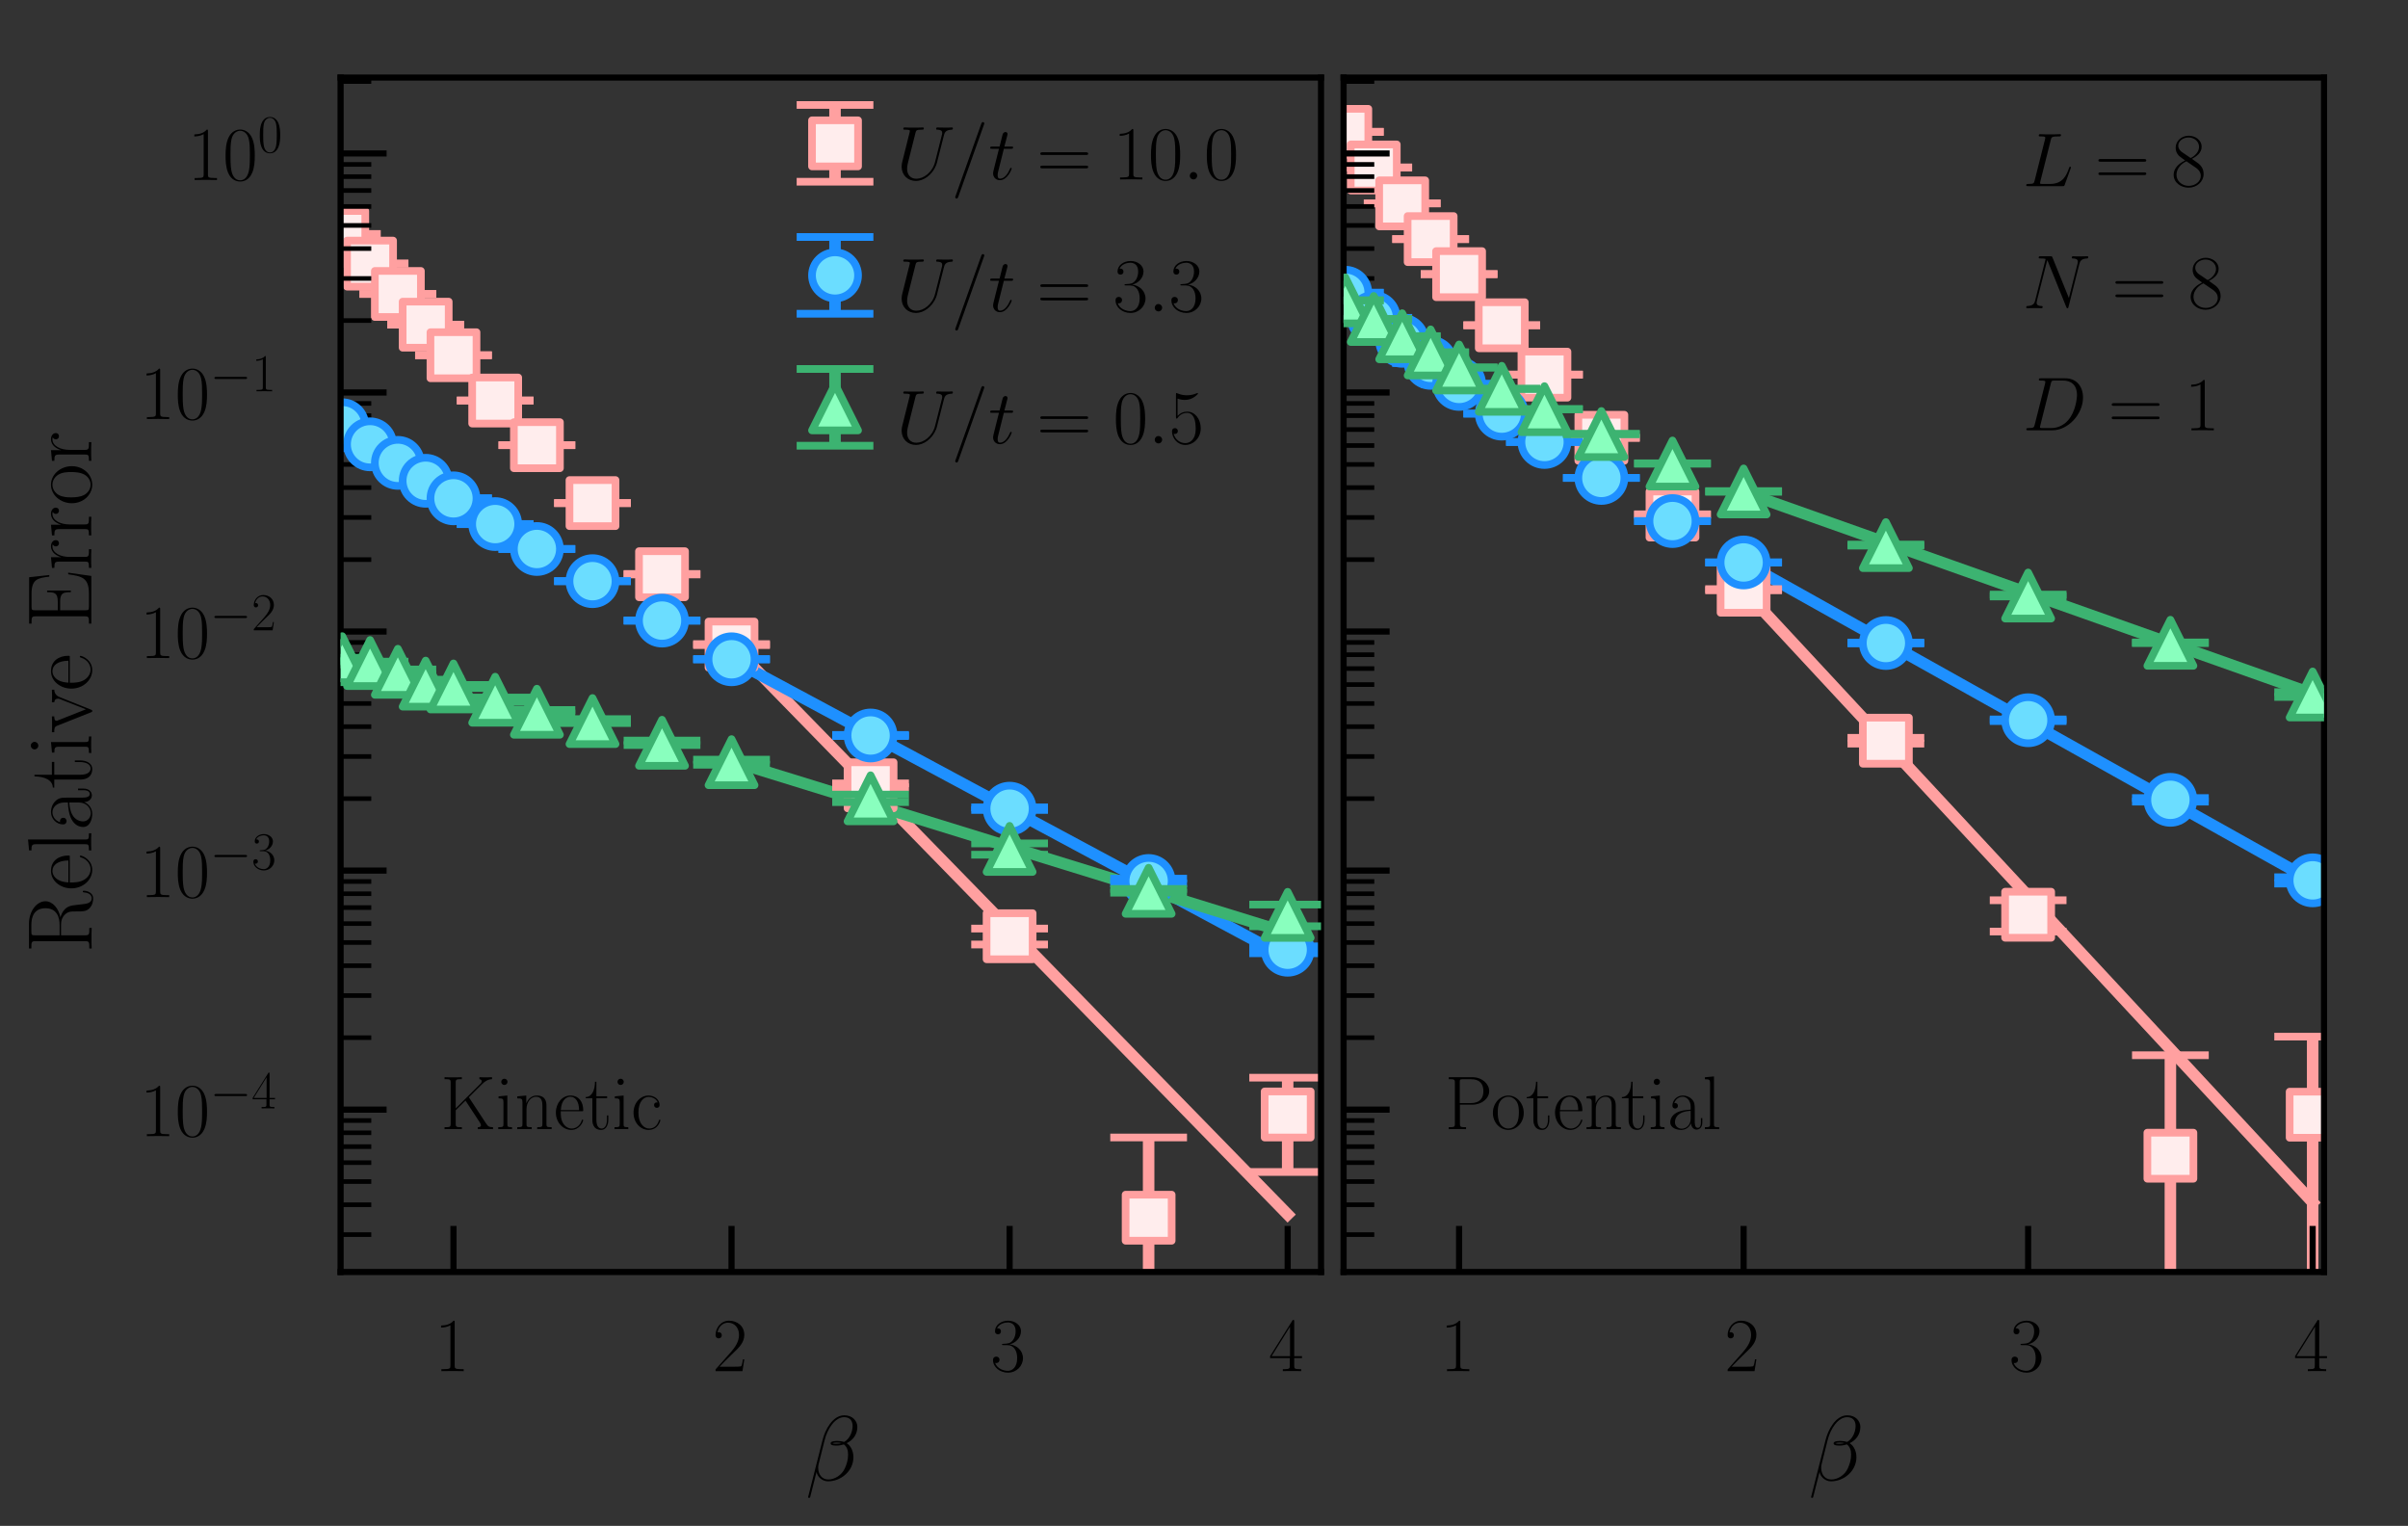 <?xml version="1.0" encoding="utf-8" standalone="no"?>
<!DOCTYPE svg PUBLIC "-//W3C//DTD SVG 1.1//EN"
  "http://www.w3.org/Graphics/SVG/1.1/DTD/svg11.dtd">
<!-- Created with matplotlib (https://matplotlib.org/) -->
<svg height="198.828pt" version="1.1" viewBox="0 0 313.831 198.828" width="313.831pt" xmlns="http://www.w3.org/2000/svg" xmlns:xlink="http://www.w3.org/1999/xlink">
 <rect x="0" y="0" width="313.831" height="198.828" fill="#333333" stroke="none"/>
 <defs>
  <style type="text/css">*{stroke-linecap:butt;stroke-linejoin:round;}</style>
 </defs>
 <g id="figure_1">
  <g id="patch_1">
   <path d="M -0 198.828 
L 313.831 198.828 
L 313.831 0 
L -0 0 
z
" style="fill:none;"/>
  </g>
  <g id="axes_1">
   <g id="patch_2">
    <path d="M 44.387 165.745 
L 172.168 165.745 
L 172.168 10.106 
L 44.387 10.106 
z
" style="fill:none;"/>
   </g>
   <g id="line2d_1">
    <path clip-path="url(#pa34450e53d)" style="fill:none;stroke:#888888;stroke-linecap:square;stroke-width:1.5;"/>
   </g>
   <g id="line2d_2">
    <path clip-path="url(#pa34450e53d)" d="M 95.34 83.985 
L 167.819 158.246 
L 167.819 158.246 
" style="fill:none;stroke:#ffa0a0;stroke-linecap:square;stroke-width:1.5;"/>
   </g>
   <g id="line2d_3">
    <path clip-path="url(#pa34450e53d)" d="M 95.34 85.935 
L 167.819 124.847 
L 167.819 124.847 
" style="fill:none;stroke:#1e90ff;stroke-linecap:square;stroke-width:1.5;"/>
   </g>
   <g id="line2d_4">
    <path clip-path="url(#pa34450e53d)" d="M 95.34 99.161 
L 167.819 121.561 
L 167.819 121.561 
" style="fill:none;stroke:#3cb371;stroke-linecap:square;stroke-width:1.5;"/>
   </g>
   <g id="LineCollection_1">
    <path clip-path="url(#pa34450e53d)" d="M 44.605 30.497 
L 44.605 30.493 
" style="fill:none;stroke:#ffa0a0;stroke-width:1.5;"/>
    <path clip-path="url(#pa34450e53d)" d="M 48.229 34.351 
L 48.229 34.347 
" style="fill:none;stroke:#ffa0a0;stroke-width:1.5;"/>
    <path clip-path="url(#pa34450e53d)" d="M 51.853 38.309 
L 51.853 38.301 
" style="fill:none;stroke:#ffa0a0;stroke-width:1.5;"/>
    <path clip-path="url(#pa34450e53d)" d="M 55.477 42.309 
L 55.477 42.301 
" style="fill:none;stroke:#ffa0a0;stroke-width:1.5;"/>
    <path clip-path="url(#pa34450e53d)" d="M 59.101 46.293 
L 59.101 46.285 
" style="fill:none;stroke:#ffa0a0;stroke-width:1.5;"/>
    <path clip-path="url(#pa34450e53d)" d="M 64.537 52.198 
L 64.537 52.183 
" style="fill:none;stroke:#ffa0a0;stroke-width:1.5;"/>
    <path clip-path="url(#pa34450e53d)" d="M 69.973 58.017 
L 69.973 57.999 
" style="fill:none;stroke:#ffa0a0;stroke-width:1.5;"/>
    <path clip-path="url(#pa34450e53d)" d="M 77.22 65.571 
L 77.22 65.54 
" style="fill:none;stroke:#ffa0a0;stroke-width:1.5;"/>
    <path clip-path="url(#pa34450e53d)" d="M 86.28 74.855 
L 86.28 74.79 
" style="fill:none;stroke:#ffa0a0;stroke-width:1.5;"/>
    <path clip-path="url(#pa34450e53d)" d="M 95.34 84.057 
L 95.34 83.929 
" style="fill:none;stroke:#ffa0a0;stroke-width:1.5;"/>
    <path clip-path="url(#pa34450e53d)" d="M 113.46 102.58 
L 113.46 102.08 
" style="fill:none;stroke:#ffa0a0;stroke-width:1.5;"/>
    <path clip-path="url(#pa34450e53d)" d="M 131.58 123.072 
L 131.58 120.997 
" style="fill:none;stroke:#ffa0a0;stroke-width:1.5;"/>
    <path clip-path="url(#pa34450e53d)" d="M 149.7 199.828 
L 149.7 148.218 
" style="fill:none;stroke:#ffa0a0;stroke-width:1.5;"/>
    <path clip-path="url(#pa34450e53d)" d="M 167.819 152.714 
L 167.819 140.425 
" style="fill:none;stroke:#ffa0a0;stroke-width:1.5;"/>
   </g>
   <g id="line2d_5">
    <defs>
     <path d="M 5 0 
L -5 -0 
" id="me0ac003843" style="stroke:#ffa0a0;"/>
    </defs>
    <g clip-path="url(#pa34450e53d)">
     <use style="fill:#ffa0a0;stroke:#ffa0a0;" x="44.605" xlink:href="#me0ac003843" y="30.497"/>
     <use style="fill:#ffa0a0;stroke:#ffa0a0;" x="48.229" xlink:href="#me0ac003843" y="34.351"/>
     <use style="fill:#ffa0a0;stroke:#ffa0a0;" x="51.853" xlink:href="#me0ac003843" y="38.309"/>
     <use style="fill:#ffa0a0;stroke:#ffa0a0;" x="55.477" xlink:href="#me0ac003843" y="42.309"/>
     <use style="fill:#ffa0a0;stroke:#ffa0a0;" x="59.101" xlink:href="#me0ac003843" y="46.293"/>
     <use style="fill:#ffa0a0;stroke:#ffa0a0;" x="64.537" xlink:href="#me0ac003843" y="52.198"/>
     <use style="fill:#ffa0a0;stroke:#ffa0a0;" x="69.973" xlink:href="#me0ac003843" y="58.017"/>
     <use style="fill:#ffa0a0;stroke:#ffa0a0;" x="77.22" xlink:href="#me0ac003843" y="65.571"/>
     <use style="fill:#ffa0a0;stroke:#ffa0a0;" x="86.28" xlink:href="#me0ac003843" y="74.855"/>
     <use style="fill:#ffa0a0;stroke:#ffa0a0;" x="95.34" xlink:href="#me0ac003843" y="84.057"/>
     <use style="fill:#ffa0a0;stroke:#ffa0a0;" x="113.46" xlink:href="#me0ac003843" y="102.58"/>
     <use style="fill:#ffa0a0;stroke:#ffa0a0;" x="131.58" xlink:href="#me0ac003843" y="123.072"/>
     <use style="fill:#ffa0a0;stroke:#ffa0a0;" x="139.864" xlink:href="#me0ac003843" y="14316.606"/>
     <use style="fill:#ffa0a0;stroke:#ffa0a0;" x="159.544" xlink:href="#me0ac003843" y="14316.606"/>
     <use style="fill:#ffa0a0;stroke:#ffa0a0;" x="167.819" xlink:href="#me0ac003843" y="152.714"/>
    </g>
   </g>
   <g id="line2d_6">
    <g clip-path="url(#pa34450e53d)">
     <use style="fill:#ffa0a0;stroke:#ffa0a0;" x="44.605" xlink:href="#me0ac003843" y="30.493"/>
     <use style="fill:#ffa0a0;stroke:#ffa0a0;" x="48.229" xlink:href="#me0ac003843" y="34.347"/>
     <use style="fill:#ffa0a0;stroke:#ffa0a0;" x="51.853" xlink:href="#me0ac003843" y="38.301"/>
     <use style="fill:#ffa0a0;stroke:#ffa0a0;" x="55.477" xlink:href="#me0ac003843" y="42.301"/>
     <use style="fill:#ffa0a0;stroke:#ffa0a0;" x="59.101" xlink:href="#me0ac003843" y="46.285"/>
     <use style="fill:#ffa0a0;stroke:#ffa0a0;" x="64.537" xlink:href="#me0ac003843" y="52.183"/>
     <use style="fill:#ffa0a0;stroke:#ffa0a0;" x="69.973" xlink:href="#me0ac003843" y="57.999"/>
     <use style="fill:#ffa0a0;stroke:#ffa0a0;" x="77.22" xlink:href="#me0ac003843" y="65.54"/>
     <use style="fill:#ffa0a0;stroke:#ffa0a0;" x="86.28" xlink:href="#me0ac003843" y="74.79"/>
     <use style="fill:#ffa0a0;stroke:#ffa0a0;" x="95.34" xlink:href="#me0ac003843" y="83.929"/>
     <use style="fill:#ffa0a0;stroke:#ffa0a0;" x="113.46" xlink:href="#me0ac003843" y="102.08"/>
     <use style="fill:#ffa0a0;stroke:#ffa0a0;" x="131.58" xlink:href="#me0ac003843" y="120.997"/>
     <use style="fill:#ffa0a0;stroke:#ffa0a0;" x="149.7" xlink:href="#me0ac003843" y="148.218"/>
     <use style="fill:#ffa0a0;stroke:#ffa0a0;" x="167.819" xlink:href="#me0ac003843" y="140.425"/>
    </g>
   </g>
   <g id="line2d_7">
    <defs>
     <path d="M -3 3 
L 3 3 
L 3 -3 
L -3 -3 
z
" id="m846a544135" style="stroke:#ffa0a0;stroke-linejoin:miter;"/>
    </defs>
    <g clip-path="url(#pa34450e53d)">
     <use style="fill:#ffeded;stroke:#ffa0a0;stroke-linejoin:miter;" x="44.605" xlink:href="#m846a544135" y="30.495"/>
     <use style="fill:#ffeded;stroke:#ffa0a0;stroke-linejoin:miter;" x="48.229" xlink:href="#m846a544135" y="34.349"/>
     <use style="fill:#ffeded;stroke:#ffa0a0;stroke-linejoin:miter;" x="51.853" xlink:href="#m846a544135" y="38.305"/>
     <use style="fill:#ffeded;stroke:#ffa0a0;stroke-linejoin:miter;" x="55.477" xlink:href="#m846a544135" y="42.305"/>
     <use style="fill:#ffeded;stroke:#ffa0a0;stroke-linejoin:miter;" x="59.101" xlink:href="#m846a544135" y="46.289"/>
     <use style="fill:#ffeded;stroke:#ffa0a0;stroke-linejoin:miter;" x="64.537" xlink:href="#m846a544135" y="52.191"/>
     <use style="fill:#ffeded;stroke:#ffa0a0;stroke-linejoin:miter;" x="69.973" xlink:href="#m846a544135" y="58.008"/>
     <use style="fill:#ffeded;stroke:#ffa0a0;stroke-linejoin:miter;" x="77.22" xlink:href="#m846a544135" y="65.555"/>
     <use style="fill:#ffeded;stroke:#ffa0a0;stroke-linejoin:miter;" x="86.28" xlink:href="#m846a544135" y="74.823"/>
     <use style="fill:#ffeded;stroke:#ffa0a0;stroke-linejoin:miter;" x="95.34" xlink:href="#m846a544135" y="83.993"/>
     <use style="fill:#ffeded;stroke:#ffa0a0;stroke-linejoin:miter;" x="113.46" xlink:href="#m846a544135" y="102.328"/>
     <use style="fill:#ffeded;stroke:#ffa0a0;stroke-linejoin:miter;" x="131.58" xlink:href="#m846a544135" y="121.995"/>
     <use style="fill:#ffeded;stroke:#ffa0a0;stroke-linejoin:miter;" x="149.7" xlink:href="#m846a544135" y="158.671"/>
     <use style="fill:#ffeded;stroke:#ffa0a0;stroke-linejoin:miter;" x="167.819" xlink:href="#m846a544135" y="145.22"/>
    </g>
   </g>
   <g id="matplotlib.axis_1">
    <g id="xtick_1">
     <g id="line2d_8">
      <defs>
       <path d="M 0 0 
L 0 -6 
" id="m4b6adb53d5" style="stroke:#000000;stroke-width:0.8;"/>
      </defs>
      <g>
       <use style="stroke:#000000;stroke-width:0.8;" x="59.101" xlink:href="#m4b6adb53d5" y="165.745"/>
      </g>
     </g>
     <g id="text_1">
      <!-- $\mathdefault{1}$ -->
      <g transform="translate(56.61 178.664)scale(0.1 -0.1)">
       <defs>
        <path d="M 26.594 63.797 
C 26.594 65.891 26.5 66 25.094 66 
C 21.203 61.359 15.297 59.891 9.703 59.688 
C 9.406 59.688 8.906 59.688 8.797 59.5 
C 8.703 59.297 8.703 59.094 8.703 57 
C 11.797 57 17 57.594 21 59.984 
L 21 7.297 
C 21 3.797 20.797 2.594 12.203 2.594 
L 9.203 2.594 
L 9.203 0 
C 14 0.094 19 0.188 23.797 0.188 
C 28.594 0.188 33.594 0.094 38.406 0 
L 38.406 2.594 
L 35.406 2.594 
C 26.797 2.594 26.594 3.688 26.594 7.297 
z
" id="CMR17-49"/>
       </defs>
       <use transform="scale(0.996)" xlink:href="#CMR17-49"/>
      </g>
     </g>
    </g>
    <g id="xtick_2">
     <g id="line2d_9">
      <g>
       <use style="stroke:#000000;stroke-width:0.8;" x="95.34" xlink:href="#m4b6adb53d5" y="165.745"/>
      </g>
     </g>
     <g id="text_2">
      <!-- $\mathdefault{2}$ -->
      <g transform="translate(92.85 178.664)scale(0.1 -0.1)">
       <defs>
        <path d="M 41.703 15.469 
L 39.906 15.469 
C 38.906 8.391 38.094 7.188 37.703 6.594 
C 37.203 5.797 30 5.797 28.594 5.797 
L 9.406 5.797 
C 13 9.688 20 16.766 28.5 24.938 
C 34.594 30.719 41.703 37.5 41.703 47.391 
C 41.703 59.188 32.297 66 21.797 66 
C 10.797 66 4.094 56.297 4.094 47.297 
C 4.094 43.391 7 42.891 8.203 42.891 
C 9.203 42.891 12.203 43.484 12.203 46.984 
C 12.203 50.094 9.594 51 8.203 51 
C 7.594 51 7 50.891 6.594 50.688 
C 8.5 59.188 14.297 63.391 20.406 63.391 
C 29.094 63.391 34.797 56.5 34.797 47.391 
C 34.797 38.703 29.703 31.219 24 24.734 
L 4.094 2.297 
L 4.094 0 
L 39.297 0 
z
" id="CMR17-50"/>
       </defs>
       <use transform="scale(0.996)" xlink:href="#CMR17-50"/>
      </g>
     </g>
    </g>
    <g id="xtick_3">
     <g id="line2d_10">
      <g>
       <use style="stroke:#000000;stroke-width:0.8;" x="131.58" xlink:href="#m4b6adb53d5" y="165.745"/>
      </g>
     </g>
     <g id="text_3">
      <!-- $\mathdefault{3}$ -->
      <g transform="translate(129.089 178.664)scale(0.1 -0.1)">
       <defs>
        <path d="M 22.094 34 
C 31 34 34.906 26.141 34.906 17.094 
C 34.906 5.031 28.5 0.391 22.703 0.391 
C 17.406 0.391 8.797 3.016 6.094 10.797 
C 6.594 10.594 7.094 10.594 7.594 10.594 
C 10 10.594 11.797 12.188 11.797 14.797 
C 11.797 17.688 9.594 19 7.594 19 
C 5.906 19 3.297 18.188 3.297 14.484 
C 3.297 5.234 12.297 -2 22.906 -2 
C 34 -2 42.5 6.75 42.5 16.984 
C 42.5 26.844 34.5 34 25 35.094 
C 32.594 36.672 39.906 43.375 39.906 52.391 
C 39.906 60.25 32 66 23 66 
C 13.906 66 5.906 60.344 5.906 52.297 
C 5.906 48.797 8.5 48.188 9.797 48.188 
C 11.906 48.188 13.703 49.484 13.703 52.094 
C 13.703 54.688 11.906 56 9.797 56 
C 9.406 56 8.906 56 8.5 55.797 
C 11.406 62.484 19.297 63.688 22.797 63.688 
C 26.297 63.688 32.906 61.969 32.906 52.297 
C 32.906 49.484 32.5 44.547 29.094 40.219 
C 26.094 36.391 22.703 36.188 19.406 35.891 
C 18.906 35.891 16.594 35.688 16.203 35.688 
C 15.5 35.594 15.094 35.5 15.094 34.797 
C 15.094 34.094 15.203 34 17.203 34 
z
" id="CMR17-51"/>
       </defs>
       <use transform="scale(0.996)" xlink:href="#CMR17-51"/>
      </g>
     </g>
    </g>
    <g id="xtick_4">
     <g id="line2d_11">
      <g>
       <use style="stroke:#000000;stroke-width:0.8;" x="167.819" xlink:href="#m4b6adb53d5" y="165.745"/>
      </g>
     </g>
     <g id="text_4">
      <!-- $\mathdefault{4}$ -->
      <g transform="translate(165.329 178.664)scale(0.1 -0.1)">
       <defs>
        <path d="M 33.594 64.797 
C 33.594 66.891 33.5 67 31.703 67 
L 2 19.594 
L 2 17 
L 27.797 17 
L 27.797 7.188 
C 27.797 3.594 27.594 2.594 20.594 2.594 
L 18.703 2.594 
L 18.703 0 
C 21.906 0.188 27.297 0.188 30.703 0.188 
C 34.094 0.188 39.5 0.188 42.703 0 
L 42.703 2.594 
L 40.797 2.594 
C 33.797 2.594 33.594 3.594 33.594 7.188 
L 33.594 17 
L 43.797 17 
L 43.797 19.594 
L 33.594 19.594 
z
M 28.094 58.172 
L 28.094 19.594 
L 4 19.594 
z
" id="CMR17-52"/>
       </defs>
       <use transform="scale(0.996)" xlink:href="#CMR17-52"/>
      </g>
     </g>
    </g>
    <g id="text_5">
     <!-- $\beta$ -->
     <g transform="translate(104.974 192.903)scale(0.12 -0.12)">
      <defs>
       <path d="M 56.594 58.422 
C 56.594 64.547 51.5 71 42.406 71 
C 29.5 71 21.297 54.844 18.703 44.219 
L 2.906 -18 
C 2.703 -18.812 3.297 -19 3.797 -19 
C 4.5 -19 5 -18.906 5.094 -18.406 
L 12.094 9.25 
C 13.094 3.609 18.594 -1 24.5 -1 
C 38.797 -1 52.297 10.266 52.297 25.281 
C 52.297 29.109 51.406 32.938 49.297 36.156 
C 48.094 38.078 46.594 39.484 45 40.609 
C 52.203 44.109 56.594 50.344 56.594 58.422 
z
M 39.203 40.703 
C 37.594 40.172 36 40 34.094 40 
C 32.703 40 31.406 39.891 29.594 40.438 
C 30.594 41.047 32.094 41.234 34.203 41.234 
C 36 41.234 37.797 41.047 39.203 40.703 
z
M 51.406 59.344 
C 51.406 53.719 48.703 45.547 42.203 41.938 
C 40.297 42.547 37.703 43 35.5 43 
C 33.406 43 27.406 43.203 27.406 40.344 
C 27.406 37.672 32.906 37.969 34.594 37.969 
C 37.203 37.969 39.5 38.578 41.906 39.281 
C 45.094 36.672 46.5 33.234 46.5 28.203 
C 46.5 22.359 44.906 17.625 43 13.281 
C 39.703 5.828 31.906 1 25 1 
C 17.703 1 13.906 6.844 13.906 13.688 
C 13.906 14.594 13.906 15.906 14.297 17.422 
L 20.797 43.5 
C 24.094 56.891 32.5 68.953 42.203 68.953 
C 49.406 68.953 51.406 63.844 51.406 59.344 
z
" id="CMMI12-12"/>
      </defs>
      <use transform="scale(0.996)" xlink:href="#CMMI12-12"/>
     </g>
    </g>
   </g>
   <g id="matplotlib.axis_2">
    <g id="ytick_1">
     <g id="line2d_12">
      <defs>
       <path d="M 0 0 
L 6 0 
" id="m88cd1bdfe5" style="stroke:#000000;stroke-width:0.8;"/>
      </defs>
      <g>
       <use style="stroke:#000000;stroke-width:0.8;" x="44.387" xlink:href="#m88cd1bdfe5" y="144.586"/>
      </g>
     </g>
     <g id="text_6">
      <!-- $\mathdefault{10^{-4}}$ -->
      <g transform="translate(18.227 148.045)scale(0.1 -0.1)">
       <defs>
        <path d="M 42 31.844 
C 42 37.969 41.906 48.422 37.703 56.453 
C 34 63.484 28.094 66 22.906 66 
C 18.094 66 12 63.781 8.203 56.562 
C 4.203 49.016 3.797 39.672 3.797 31.844 
C 3.797 26.109 3.906 17.375 7 9.734 
C 11.297 -0.609 19 -2 22.906 -2 
C 27.5 -2 34.5 -0.109 38.594 9.438 
C 41.594 16.375 42 24.5 42 31.844 
z
M 22.906 -0.406 
C 16.5 -0.406 12.703 5.125 11.297 12.75 
C 10.203 18.688 10.203 27.328 10.203 32.953 
C 10.203 40.688 10.203 47.109 11.5 53.234 
C 13.406 61.781 19 64.391 22.906 64.391 
C 27 64.391 32.297 61.672 34.203 53.438 
C 35.5 47.719 35.594 40.984 35.594 32.953 
C 35.594 26.422 35.594 18.375 34.406 12.453 
C 32.297 1.5 26.406 -0.406 22.906 -0.406 
z
" id="CMR17-48"/>
        <path d="M 65.906 23 
C 67.594 23 69.406 23 69.406 25 
C 69.406 27 67.594 27 65.906 27 
L 11.797 27 
C 10.094 27 8.297 27 8.297 25 
C 8.297 23 10.094 23 11.797 23 
z
" id="CMSY10-0"/>
       </defs>
       <use transform="scale(0.996)" xlink:href="#CMR17-49"/>
       <use transform="translate(45.69 0)scale(0.996)" xlink:href="#CMR17-48"/>
       <use transform="translate(91.381 36.154)scale(0.697)" xlink:href="#CMSY10-0"/>
       <use transform="translate(145.622 36.154)scale(0.697)" xlink:href="#CMR17-52"/>
      </g>
     </g>
    </g>
    <g id="ytick_2">
     <g id="line2d_13">
      <g>
       <use style="stroke:#000000;stroke-width:0.8;" x="44.387" xlink:href="#m88cd1bdfe5" y="113.439"/>
      </g>
     </g>
     <g id="text_7">
      <!-- $\mathdefault{10^{-3}}$ -->
      <g transform="translate(18.227 116.898)scale(0.1 -0.1)">
       <use transform="scale(0.996)" xlink:href="#CMR17-49"/>
       <use transform="translate(45.69 0)scale(0.996)" xlink:href="#CMR17-48"/>
       <use transform="translate(91.381 36.154)scale(0.697)" xlink:href="#CMSY10-0"/>
       <use transform="translate(145.622 36.154)scale(0.697)" xlink:href="#CMR17-51"/>
      </g>
     </g>
    </g>
    <g id="ytick_3">
     <g id="line2d_14">
      <g>
       <use style="stroke:#000000;stroke-width:0.8;" x="44.387" xlink:href="#m88cd1bdfe5" y="82.291"/>
      </g>
     </g>
     <g id="text_8">
      <!-- $\mathdefault{10^{-2}}$ -->
      <g transform="translate(18.227 85.75)scale(0.1 -0.1)">
       <use transform="scale(0.996)" xlink:href="#CMR17-49"/>
       <use transform="translate(45.69 0)scale(0.996)" xlink:href="#CMR17-48"/>
       <use transform="translate(91.381 36.154)scale(0.697)" xlink:href="#CMSY10-0"/>
       <use transform="translate(145.622 36.154)scale(0.697)" xlink:href="#CMR17-50"/>
      </g>
     </g>
    </g>
    <g id="ytick_4">
     <g id="line2d_15">
      <g>
       <use style="stroke:#000000;stroke-width:0.8;" x="44.387" xlink:href="#m88cd1bdfe5" y="51.144"/>
      </g>
     </g>
     <g id="text_9">
      <!-- $\mathdefault{10^{-1}}$ -->
      <g transform="translate(18.227 54.603)scale(0.1 -0.1)">
       <use transform="scale(0.996)" xlink:href="#CMR17-49"/>
       <use transform="translate(45.69 0)scale(0.996)" xlink:href="#CMR17-48"/>
       <use transform="translate(91.381 36.154)scale(0.697)" xlink:href="#CMSY10-0"/>
       <use transform="translate(145.622 36.154)scale(0.697)" xlink:href="#CMR17-49"/>
      </g>
     </g>
    </g>
    <g id="ytick_5">
     <g id="line2d_16">
      <g>
       <use style="stroke:#000000;stroke-width:0.8;" x="44.387" xlink:href="#m88cd1bdfe5" y="19.996"/>
      </g>
     </g>
     <g id="text_10">
      <!-- $\mathdefault{10^{0}}$ -->
      <g transform="translate(24.453 23.456)scale(0.1 -0.1)">
       <use transform="scale(0.996)" xlink:href="#CMR17-49"/>
       <use transform="translate(45.69 0)scale(0.996)" xlink:href="#CMR17-48"/>
       <use transform="translate(91.381 36.154)scale(0.697)" xlink:href="#CMR17-48"/>
      </g>
     </g>
    </g>
    <g id="ytick_6">
     <g id="line2d_17">
      <defs>
       <path d="M 0 0 
L 4 0 
" id="m09ca3737b1" style="stroke:#000000;stroke-width:0.6;"/>
      </defs>
      <g>
       <use style="stroke:#000000;stroke-width:0.6;" x="44.387" xlink:href="#m09ca3737b1" y="160.872"/>
      </g>
     </g>
    </g>
    <g id="ytick_7">
     <g id="line2d_18">
      <g>
       <use style="stroke:#000000;stroke-width:0.6;" x="44.387" xlink:href="#m09ca3737b1" y="156.981"/>
      </g>
     </g>
    </g>
    <g id="ytick_8">
     <g id="line2d_19">
      <g>
       <use style="stroke:#000000;stroke-width:0.6;" x="44.387" xlink:href="#m09ca3737b1" y="153.962"/>
      </g>
     </g>
    </g>
    <g id="ytick_9">
     <g id="line2d_20">
      <g>
       <use style="stroke:#000000;stroke-width:0.6;" x="44.387" xlink:href="#m09ca3737b1" y="151.496"/>
      </g>
     </g>
    </g>
    <g id="ytick_10">
     <g id="line2d_21">
      <g>
       <use style="stroke:#000000;stroke-width:0.6;" x="44.387" xlink:href="#m09ca3737b1" y="149.411"/>
      </g>
     </g>
    </g>
    <g id="ytick_11">
     <g id="line2d_22">
      <g>
       <use style="stroke:#000000;stroke-width:0.6;" x="44.387" xlink:href="#m09ca3737b1" y="147.604"/>
      </g>
     </g>
    </g>
    <g id="ytick_12">
     <g id="line2d_23">
      <g>
       <use style="stroke:#000000;stroke-width:0.6;" x="44.387" xlink:href="#m09ca3737b1" y="146.011"/>
      </g>
     </g>
    </g>
    <g id="ytick_13">
     <g id="line2d_24">
      <g>
       <use style="stroke:#000000;stroke-width:0.6;" x="44.387" xlink:href="#m09ca3737b1" y="135.21"/>
      </g>
     </g>
    </g>
    <g id="ytick_14">
     <g id="line2d_25">
      <g>
       <use style="stroke:#000000;stroke-width:0.6;" x="44.387" xlink:href="#m09ca3737b1" y="129.725"/>
      </g>
     </g>
    </g>
    <g id="ytick_15">
     <g id="line2d_26">
      <g>
       <use style="stroke:#000000;stroke-width:0.6;" x="44.387" xlink:href="#m09ca3737b1" y="125.833"/>
      </g>
     </g>
    </g>
    <g id="ytick_16">
     <g id="line2d_27">
      <g>
       <use style="stroke:#000000;stroke-width:0.6;" x="44.387" xlink:href="#m09ca3737b1" y="122.815"/>
      </g>
     </g>
    </g>
    <g id="ytick_17">
     <g id="line2d_28">
      <g>
       <use style="stroke:#000000;stroke-width:0.6;" x="44.387" xlink:href="#m09ca3737b1" y="120.349"/>
      </g>
     </g>
    </g>
    <g id="ytick_18">
     <g id="line2d_29">
      <g>
       <use style="stroke:#000000;stroke-width:0.6;" x="44.387" xlink:href="#m09ca3737b1" y="118.263"/>
      </g>
     </g>
    </g>
    <g id="ytick_19">
     <g id="line2d_30">
      <g>
       <use style="stroke:#000000;stroke-width:0.6;" x="44.387" xlink:href="#m09ca3737b1" y="116.457"/>
      </g>
     </g>
    </g>
    <g id="ytick_20">
     <g id="line2d_31">
      <g>
       <use style="stroke:#000000;stroke-width:0.6;" x="44.387" xlink:href="#m09ca3737b1" y="114.864"/>
      </g>
     </g>
    </g>
    <g id="ytick_21">
     <g id="line2d_32">
      <g>
       <use style="stroke:#000000;stroke-width:0.6;" x="44.387" xlink:href="#m09ca3737b1" y="104.062"/>
      </g>
     </g>
    </g>
    <g id="ytick_22">
     <g id="line2d_33">
      <g>
       <use style="stroke:#000000;stroke-width:0.6;" x="44.387" xlink:href="#m09ca3737b1" y="98.578"/>
      </g>
     </g>
    </g>
    <g id="ytick_23">
     <g id="line2d_34">
      <g>
       <use style="stroke:#000000;stroke-width:0.6;" x="44.387" xlink:href="#m09ca3737b1" y="94.686"/>
      </g>
     </g>
    </g>
    <g id="ytick_24">
     <g id="line2d_35">
      <g>
       <use style="stroke:#000000;stroke-width:0.6;" x="44.387" xlink:href="#m09ca3737b1" y="91.668"/>
      </g>
     </g>
    </g>
    <g id="ytick_25">
     <g id="line2d_36">
      <g>
       <use style="stroke:#000000;stroke-width:0.6;" x="44.387" xlink:href="#m09ca3737b1" y="89.201"/>
      </g>
     </g>
    </g>
    <g id="ytick_26">
     <g id="line2d_37">
      <g>
       <use style="stroke:#000000;stroke-width:0.6;" x="44.387" xlink:href="#m09ca3737b1" y="87.116"/>
      </g>
     </g>
    </g>
    <g id="ytick_27">
     <g id="line2d_38">
      <g>
       <use style="stroke:#000000;stroke-width:0.6;" x="44.387" xlink:href="#m09ca3737b1" y="85.31"/>
      </g>
     </g>
    </g>
    <g id="ytick_28">
     <g id="line2d_39">
      <g>
       <use style="stroke:#000000;stroke-width:0.6;" x="44.387" xlink:href="#m09ca3737b1" y="83.716"/>
      </g>
     </g>
    </g>
    <g id="ytick_29">
     <g id="line2d_40">
      <g>
       <use style="stroke:#000000;stroke-width:0.6;" x="44.387" xlink:href="#m09ca3737b1" y="72.915"/>
      </g>
     </g>
    </g>
    <g id="ytick_30">
     <g id="line2d_41">
      <g>
       <use style="stroke:#000000;stroke-width:0.6;" x="44.387" xlink:href="#m09ca3737b1" y="67.43"/>
      </g>
     </g>
    </g>
    <g id="ytick_31">
     <g id="line2d_42">
      <g>
       <use style="stroke:#000000;stroke-width:0.6;" x="44.387" xlink:href="#m09ca3737b1" y="63.539"/>
      </g>
     </g>
    </g>
    <g id="ytick_32">
     <g id="line2d_43">
      <g>
       <use style="stroke:#000000;stroke-width:0.6;" x="44.387" xlink:href="#m09ca3737b1" y="60.52"/>
      </g>
     </g>
    </g>
    <g id="ytick_33">
     <g id="line2d_44">
      <g>
       <use style="stroke:#000000;stroke-width:0.6;" x="44.387" xlink:href="#m09ca3737b1" y="58.054"/>
      </g>
     </g>
    </g>
    <g id="ytick_34">
     <g id="line2d_45">
      <g>
       <use style="stroke:#000000;stroke-width:0.6;" x="44.387" xlink:href="#m09ca3737b1" y="55.969"/>
      </g>
     </g>
    </g>
    <g id="ytick_35">
     <g id="line2d_46">
      <g>
       <use style="stroke:#000000;stroke-width:0.6;" x="44.387" xlink:href="#m09ca3737b1" y="54.162"/>
      </g>
     </g>
    </g>
    <g id="ytick_36">
     <g id="line2d_47">
      <g>
       <use style="stroke:#000000;stroke-width:0.6;" x="44.387" xlink:href="#m09ca3737b1" y="52.569"/>
      </g>
     </g>
    </g>
    <g id="ytick_37">
     <g id="line2d_48">
      <g>
       <use style="stroke:#000000;stroke-width:0.6;" x="44.387" xlink:href="#m09ca3737b1" y="41.768"/>
      </g>
     </g>
    </g>
    <g id="ytick_38">
     <g id="line2d_49">
      <g>
       <use style="stroke:#000000;stroke-width:0.6;" x="44.387" xlink:href="#m09ca3737b1" y="36.283"/>
      </g>
     </g>
    </g>
    <g id="ytick_39">
     <g id="line2d_50">
      <g>
       <use style="stroke:#000000;stroke-width:0.6;" x="44.387" xlink:href="#m09ca3737b1" y="32.391"/>
      </g>
     </g>
    </g>
    <g id="ytick_40">
     <g id="line2d_51">
      <g>
       <use style="stroke:#000000;stroke-width:0.6;" x="44.387" xlink:href="#m09ca3737b1" y="29.373"/>
      </g>
     </g>
    </g>
    <g id="ytick_41">
     <g id="line2d_52">
      <g>
       <use style="stroke:#000000;stroke-width:0.6;" x="44.387" xlink:href="#m09ca3737b1" y="26.906"/>
      </g>
     </g>
    </g>
    <g id="ytick_42">
     <g id="line2d_53">
      <g>
       <use style="stroke:#000000;stroke-width:0.6;" x="44.387" xlink:href="#m09ca3737b1" y="24.821"/>
      </g>
     </g>
    </g>
    <g id="ytick_43">
     <g id="line2d_54">
      <g>
       <use style="stroke:#000000;stroke-width:0.6;" x="44.387" xlink:href="#m09ca3737b1" y="23.015"/>
      </g>
     </g>
    </g>
    <g id="ytick_44">
     <g id="line2d_55">
      <g>
       <use style="stroke:#000000;stroke-width:0.6;" x="44.387" xlink:href="#m09ca3737b1" y="21.422"/>
      </g>
     </g>
    </g>
    <g id="ytick_45">
     <g id="line2d_56">
      <g>
       <use style="stroke:#000000;stroke-width:0.6;" x="44.387" xlink:href="#m09ca3737b1" y="10.62"/>
      </g>
     </g>
    </g>
    <g id="text_11">
     <!-- $\rm{Relative} \; \rm{Error}$ -->
     <g transform="translate(11.902 124.214)rotate(-90)scale(0.12 -0.12)">
      <defs>
       <path d="M 39.203 33.688 
C 48.703 35.594 56.703 42.016 56.703 50.047 
C 56.703 59.469 46.094 68 32.094 68 
L 5.203 68 
L 5.203 65.391 
C 12.094 65.391 13.203 65.391 13.203 60.875 
L 13.203 6.688 
C 13.203 2.188 12.094 2.188 5.203 2.188 
L 5.203 -0.406 
C 8.094 -0.203 13.297 -0.203 16.406 -0.203 
C 19.5 -0.203 24.703 -0.203 27.594 -0.406 
L 27.594 2.188 
C 20.703 2.188 19.594 2.188 19.594 6.688 
L 19.594 33 
L 31.297 33 
C 37 33 40.203 30.688 41.594 29.391 
C 45.594 25.5 45.594 22.797 45.594 16 
C 45.594 9.297 45.594 5.891 48.594 2.5 
C 52.406 -1.609 57.5 -2 59.703 -2 
C 67.094 -2 68.203 6.297 68.203 8 
C 68.203 8.594 68.203 9.297 67.297 9.297 
C 66.5 9.297 66.406 8.688 66.406 8.297 
C 65.906 1.797 63 -0.406 59.906 -0.406 
C 54.406 -0.406 53.797 5.891 53.203 12 
C 52.906 14.094 52.703 15.594 52.5 17.797 
C 51.906 22.797 51.094 30.094 39.203 33.688 
z
M 31 34.594 
L 19.594 34.594 
L 19.594 61.484 
C 19.594 64.891 19.797 65.391 23.797 65.391 
L 31.094 65.391 
C 39.406 65.391 49.094 62.484 49.094 50.047 
C 49.094 37.094 38.5 34.594 31 34.594 
z
" id="CMR17-82"/>
       <path d="M 38.094 23.484 
C 38.5 23.891 38.5 24.094 38.5 25.094 
C 38.5 35.172 33.094 44 21.703 44 
C 11.094 44 2.703 33.984 2.703 21.781 
C 2.703 8.656 12.203 -1 22.797 -1 
C 34 -1 38.406 9.672 38.406 11.797 
C 38.406 12.5 37.797 12.5 37.594 12.5 
C 36.906 12.5 36.797 12.297 36.406 11.078 
C 34.203 4.219 28.703 0.797 23.5 0.797 
C 19.203 0.797 14.906 3.219 12.203 7.656 
C 9.094 12.797 9.094 18.75 9.094 23.484 
z
M 9.203 25 
C 9.906 39.234 17.594 42.391 21.594 42.391 
C 28.406 42.391 33 36.062 33.094 25 
z
" id="CMR17-101"/>
       <path d="M 15.297 69 
L 3.406 67.891 
L 3.406 65.297 
C 9.297 65.297 10.203 64.703 10.203 59.922 
L 10.203 6.859 
C 10.203 3.094 9.797 2.594 3.406 2.594 
L 3.406 0 
C 5.797 0.188 10.203 0.188 12.703 0.188 
C 15.297 0.188 19.703 0.188 22.094 0 
L 22.094 2.594 
C 15.703 2.594 15.297 2.984 15.297 6.859 
z
" id="CMR17-108"/>
       <path d="M 36 25.875 
C 36 32 36 35.547 31.797 39.594 
C 28.094 42.984 23.797 44 20.406 44 
C 12.5 44 6.797 37.625 6.797 30.891 
C 6.797 27.188 9.797 27 10.406 27 
C 11.703 27 14 27.797 14 30.594 
C 14 33.094 12.094 34.188 10.406 34.188 
C 10 34.188 9.5 34.094 9.203 34 
C 11.297 40.531 16.703 42.391 20.203 42.391 
C 25.203 42.391 30.703 37.828 30.703 29.297 
L 30.703 25.5 
C 24.797 25.297 17.703 24.5 12.094 21.453 
C 5.797 17.922 4 12.844 4 9 
C 4 1.203 13 -1 18.297 -1 
C 23.797 -1 28.906 2.109 31.094 7.891 
C 31.297 3.422 34.094 -0.609 38.5 -0.609 
C 40.594 -0.609 45.906 0.797 45.906 8.797 
L 45.906 14.469 
L 44.094 14.469 
L 44.094 8.703 
C 44.094 2.516 41.406 1.703 40.094 1.703 
C 36 1.703 36 6.969 36 11.438 
z
M 30.703 13.859 
C 30.703 5.047 24.5 0.594 19 0.594 
C 14 0.594 10.094 4.344 10.094 9 
C 10.094 12.047 11.406 17.406 17.203 20.656 
C 22 23.391 27.5 23.797 30.703 24 
z
" id="CMR17-97"/>
       <path d="M 15.094 40.391 
L 29.094 40.391 
L 29.094 43 
L 15.094 43 
L 15.094 62 
L 13.297 62 
C 13.094 51.438 9.594 42.188 1.094 41.984 
L 1.094 40.391 
L 9.797 40.391 
L 9.797 12.156 
C 9.797 10.234 9.797 -1 21.406 -1 
C 27.297 -1 30.703 4.812 30.703 12.25 
L 30.703 17.984 
L 28.906 17.984 
L 28.906 12.344 
C 28.906 5.422 26.203 0.797 22 0.797 
C 19.094 0.797 15.094 2.797 15.094 11.953 
z
" id="CMR17-116"/>
       <path d="M 15.5 61.891 
C 15.5 64.094 13.703 66 11.406 66 
C 9.203 66 7.297 64.188 7.297 61.891 
C 7.297 59.688 9.094 57.797 11.406 57.797 
C 13.594 57.797 15.5 59.594 15.5 61.891 
z
M 3.797 42.891 
L 3.797 40.297 
C 9.406 40.297 10.203 39.688 10.203 34.859 
L 10.203 6.922 
C 10.203 3.094 9.797 2.594 3.406 2.594 
L 3.406 0 
C 5.797 0.188 10.094 0.188 12.594 0.188 
C 15 0.188 19.094 0.188 21.406 0 
L 21.406 2.594 
C 15.5 2.594 15.297 3.203 15.297 6.812 
L 15.297 44 
z
" id="CMR17-105"/>
       <path d="M 39.094 33.953 
C 40 36.172 41.594 40.188 47.406 40.391 
L 47.406 43 
C 45.5 42.891 43 42.797 41.094 42.797 
C 39 42.797 35.703 42.797 33.703 43 
L 33.703 40.391 
C 36.203 40.188 37.594 38.984 37.594 36.375 
C 37.594 35.469 37.594 35.266 37 33.859 
L 26 5.922 
L 14.094 36.062 
C 13.5 37.375 13.5 37.578 13.5 37.984 
C 13.5 40.391 16.797 40.391 18.297 40.391 
L 18.297 43 
C 15.906 42.797 11.5 42.797 9 42.797 
C 6.297 42.797 3.203 42.797 1 43 
L 1 40.391 
C 4.797 40.391 6.906 40.391 8.094 37.281 
L 22.594 0.688 
C 23.203 -0.812 23.297 -1 24.203 -1 
C 25.094 -1 25.203 -0.812 25.797 0.688 
z
" id="CMR17-118"/>
       <path d="M 60.703 25.219 
L 58.906 25.219 
C 56.703 10.562 55.406 2.594 37.797 2.594 
L 23.906 2.594 
C 19.906 2.594 19.703 3.094 19.703 6.484 
L 19.703 34 
L 29.094 34 
C 38.5 34 39.406 30.609 39.406 22.328 
L 41.203 22.328 
L 41.203 48.219 
L 39.406 48.219 
C 39.406 39.969 38.5 36.594 29.094 36.594 
L 19.703 36.594 
L 19.703 61.312 
C 19.703 64.703 19.906 65.188 23.906 65.188 
L 37.594 65.188 
C 53.094 65.188 54.906 59.031 56.297 45.828 
L 58.094 45.828 
L 55.703 67.797 
L 5.094 67.797 
L 5.094 65.188 
C 12 65.188 13.094 65.188 13.094 60.719 
L 13.094 7.078 
C 13.094 2.594 12 2.594 5.094 2.594 
L 5.094 0 
L 57.094 0 
z
" id="CMR17-69"/>
       <path d="M 15 23.703 
C 15 33.344 19.094 42.391 26.594 42.391 
C 27.297 42.391 28 42.297 28.703 41.984 
C 28.703 41.984 26.5 41.281 26.5 38.672 
C 26.5 36.266 28.406 35.266 29.906 35.266 
C 31.094 35.266 33.297 35.969 33.297 38.781 
C 33.297 41.984 30.094 44 26.703 44 
C 19.094 44 15.797 36.562 14.797 33.047 
L 14.703 33.047 
L 14.703 44 
L 3.094 42.891 
L 3.094 40.281 
C 9 40.281 9.906 39.688 9.906 34.859 
L 9.906 6.922 
C 9.906 3.094 9.5 2.594 3.094 2.594 
L 3.094 0 
C 5.5 0.188 10.094 0.188 12.703 0.188 
C 15.594 0.188 20.703 0.188 23.406 0 
L 23.406 2.594 
C 16.203 2.594 15 2.594 15 7.109 
z
" id="CMR17-114"/>
       <path d="M 43.094 21.188 
C 43.094 34 33.797 44 22.906 44 
C 12 44 2.703 34 2.703 21.188 
C 2.703 8.594 12 -1 22.906 -1 
C 33.797 -1 43.094 8.594 43.094 21.188 
z
M 22.906 0.797 
C 18.203 0.797 14.203 3.594 11.906 7.5 
C 9.406 12 9.094 17.594 9.094 22 
C 9.094 26.188 9.297 31.391 11.906 35.891 
C 13.906 39.188 17.797 42.391 22.906 42.391 
C 27.406 42.391 31.203 39.891 33.594 36.391 
C 36.703 31.688 36.703 25.094 36.703 22 
C 36.703 18.094 36.5 12.094 33.797 7.297 
C 31 2.688 26.703 0.797 22.906 0.797 
z
" id="CMR17-111"/>
      </defs>
      <use transform="scale(0.996)" xlink:href="#CMR17-82"/>
      <use transform="translate(67.791 0)scale(0.996)" xlink:href="#CMR17-101"/>
      <use transform="translate(108.277 0)scale(0.996)" xlink:href="#CMR17-108"/>
      <use transform="translate(133.148 0)scale(0.996)" xlink:href="#CMR17-97"/>
      <use transform="translate(178.838 0)scale(0.996)" xlink:href="#CMR17-116"/>
      <use transform="translate(214.119 0)scale(0.996)" xlink:href="#CMR17-105"/>
      <use transform="translate(238.99 0)scale(0.996)" xlink:href="#CMR17-118"/>
      <use transform="translate(284.681 0)scale(0.996)" xlink:href="#CMR17-101"/>
      <use transform="translate(352.84 0)scale(0.996)" xlink:href="#CMR17-69"/>
      <use transform="translate(415.427 0)scale(0.996)" xlink:href="#CMR17-114"/>
      <use transform="translate(450.707 0)scale(0.996)" xlink:href="#CMR17-114"/>
      <use transform="translate(485.988 0)scale(0.996)" xlink:href="#CMR17-111"/>
      <use transform="translate(531.679 0)scale(0.996)" xlink:href="#CMR17-114"/>
     </g>
    </g>
   </g>
   <g id="LineCollection_2">
    <path clip-path="url(#pa34450e53d)" d="M 44.605 55.419 
L 44.605 55.406 
" style="fill:none;stroke:#1e90ff;stroke-width:1.5;"/>
    <path clip-path="url(#pa34450e53d)" d="M 48.229 57.904 
L 48.229 57.89 
" style="fill:none;stroke:#1e90ff;stroke-width:1.5;"/>
    <path clip-path="url(#pa34450e53d)" d="M 51.853 60.32 
L 51.853 60.305 
" style="fill:none;stroke:#1e90ff;stroke-width:1.5;"/>
    <path clip-path="url(#pa34450e53d)" d="M 55.477 62.656 
L 55.477 62.637 
" style="fill:none;stroke:#1e90ff;stroke-width:1.5;"/>
    <path clip-path="url(#pa34450e53d)" d="M 59.101 64.944 
L 59.101 64.924 
" style="fill:none;stroke:#1e90ff;stroke-width:1.5;"/>
    <path clip-path="url(#pa34450e53d)" d="M 64.537 68.302 
L 64.537 68.276 
" style="fill:none;stroke:#1e90ff;stroke-width:1.5;"/>
    <path clip-path="url(#pa34450e53d)" d="M 69.973 71.55 
L 69.973 71.522 
" style="fill:none;stroke:#1e90ff;stroke-width:1.5;"/>
    <path clip-path="url(#pa34450e53d)" d="M 77.22 75.746 
L 77.22 75.707 
" style="fill:none;stroke:#1e90ff;stroke-width:1.5;"/>
    <path clip-path="url(#pa34450e53d)" d="M 86.28 80.893 
L 86.28 80.838 
" style="fill:none;stroke:#1e90ff;stroke-width:1.5;"/>
    <path clip-path="url(#pa34450e53d)" d="M 95.34 85.943 
L 95.34 85.87 
" style="fill:none;stroke:#1e90ff;stroke-width:1.5;"/>
    <path clip-path="url(#pa34450e53d)" d="M 113.46 95.912 
L 113.46 95.76 
" style="fill:none;stroke:#1e90ff;stroke-width:1.5;"/>
    <path clip-path="url(#pa34450e53d)" d="M 131.58 105.543 
L 131.58 105.205 
" style="fill:none;stroke:#1e90ff;stroke-width:1.5;"/>
    <path clip-path="url(#pa34450e53d)" d="M 149.7 115.108 
L 149.7 114.491 
" style="fill:none;stroke:#1e90ff;stroke-width:1.5;"/>
    <path clip-path="url(#pa34450e53d)" d="M 167.819 124.211 
L 167.819 123.31 
" style="fill:none;stroke:#1e90ff;stroke-width:1.5;"/>
   </g>
   <g id="line2d_57">
    <defs>
     <path d="M 5 0 
L -5 -0 
" id="m0d9adc9ece" style="stroke:#1e90ff;"/>
    </defs>
    <g clip-path="url(#pa34450e53d)">
     <use style="fill:#1e90ff;stroke:#1e90ff;" x="44.605" xlink:href="#m0d9adc9ece" y="55.419"/>
     <use style="fill:#1e90ff;stroke:#1e90ff;" x="48.229" xlink:href="#m0d9adc9ece" y="57.904"/>
     <use style="fill:#1e90ff;stroke:#1e90ff;" x="51.853" xlink:href="#m0d9adc9ece" y="60.32"/>
     <use style="fill:#1e90ff;stroke:#1e90ff;" x="55.477" xlink:href="#m0d9adc9ece" y="62.656"/>
     <use style="fill:#1e90ff;stroke:#1e90ff;" x="59.101" xlink:href="#m0d9adc9ece" y="64.944"/>
     <use style="fill:#1e90ff;stroke:#1e90ff;" x="64.537" xlink:href="#m0d9adc9ece" y="68.302"/>
     <use style="fill:#1e90ff;stroke:#1e90ff;" x="69.973" xlink:href="#m0d9adc9ece" y="71.55"/>
     <use style="fill:#1e90ff;stroke:#1e90ff;" x="77.22" xlink:href="#m0d9adc9ece" y="75.746"/>
     <use style="fill:#1e90ff;stroke:#1e90ff;" x="86.28" xlink:href="#m0d9adc9ece" y="80.893"/>
     <use style="fill:#1e90ff;stroke:#1e90ff;" x="95.34" xlink:href="#m0d9adc9ece" y="85.943"/>
     <use style="fill:#1e90ff;stroke:#1e90ff;" x="113.46" xlink:href="#m0d9adc9ece" y="95.912"/>
     <use style="fill:#1e90ff;stroke:#1e90ff;" x="131.58" xlink:href="#m0d9adc9ece" y="105.543"/>
     <use style="fill:#1e90ff;stroke:#1e90ff;" x="149.7" xlink:href="#m0d9adc9ece" y="115.108"/>
     <use style="fill:#1e90ff;stroke:#1e90ff;" x="167.819" xlink:href="#m0d9adc9ece" y="124.211"/>
    </g>
   </g>
   <g id="line2d_58">
    <g clip-path="url(#pa34450e53d)">
     <use style="fill:#1e90ff;stroke:#1e90ff;" x="44.605" xlink:href="#m0d9adc9ece" y="55.406"/>
     <use style="fill:#1e90ff;stroke:#1e90ff;" x="48.229" xlink:href="#m0d9adc9ece" y="57.89"/>
     <use style="fill:#1e90ff;stroke:#1e90ff;" x="51.853" xlink:href="#m0d9adc9ece" y="60.305"/>
     <use style="fill:#1e90ff;stroke:#1e90ff;" x="55.477" xlink:href="#m0d9adc9ece" y="62.637"/>
     <use style="fill:#1e90ff;stroke:#1e90ff;" x="59.101" xlink:href="#m0d9adc9ece" y="64.924"/>
     <use style="fill:#1e90ff;stroke:#1e90ff;" x="64.537" xlink:href="#m0d9adc9ece" y="68.276"/>
     <use style="fill:#1e90ff;stroke:#1e90ff;" x="69.973" xlink:href="#m0d9adc9ece" y="71.522"/>
     <use style="fill:#1e90ff;stroke:#1e90ff;" x="77.22" xlink:href="#m0d9adc9ece" y="75.707"/>
     <use style="fill:#1e90ff;stroke:#1e90ff;" x="86.28" xlink:href="#m0d9adc9ece" y="80.838"/>
     <use style="fill:#1e90ff;stroke:#1e90ff;" x="95.34" xlink:href="#m0d9adc9ece" y="85.87"/>
     <use style="fill:#1e90ff;stroke:#1e90ff;" x="113.46" xlink:href="#m0d9adc9ece" y="95.76"/>
     <use style="fill:#1e90ff;stroke:#1e90ff;" x="131.58" xlink:href="#m0d9adc9ece" y="105.205"/>
     <use style="fill:#1e90ff;stroke:#1e90ff;" x="149.7" xlink:href="#m0d9adc9ece" y="114.491"/>
     <use style="fill:#1e90ff;stroke:#1e90ff;" x="167.819" xlink:href="#m0d9adc9ece" y="123.31"/>
    </g>
   </g>
   <g id="line2d_59">
    <defs>
     <path d="M 0 3 
C 0.796 3 1.559 2.684 2.121 2.121 
C 2.684 1.559 3 0.796 3 0 
C 3 -0.796 2.684 -1.559 2.121 -2.121 
C 1.559 -2.684 0.796 -3 0 -3 
C -0.796 -3 -1.559 -2.684 -2.121 -2.121 
C -2.684 -1.559 -3 -0.796 -3 0 
C -3 0.796 -2.684 1.559 -2.121 2.121 
C -1.559 2.684 -0.796 3 0 3 
z
" id="m7564b5dc7e" style="stroke:#1e90ff;"/>
    </defs>
    <g clip-path="url(#pa34450e53d)">
     <use style="fill:#6bddff;stroke:#1e90ff;" x="44.605" xlink:href="#m7564b5dc7e" y="55.412"/>
     <use style="fill:#6bddff;stroke:#1e90ff;" x="48.229" xlink:href="#m7564b5dc7e" y="57.897"/>
     <use style="fill:#6bddff;stroke:#1e90ff;" x="51.853" xlink:href="#m7564b5dc7e" y="60.313"/>
     <use style="fill:#6bddff;stroke:#1e90ff;" x="55.477" xlink:href="#m7564b5dc7e" y="62.647"/>
     <use style="fill:#6bddff;stroke:#1e90ff;" x="59.101" xlink:href="#m7564b5dc7e" y="64.934"/>
     <use style="fill:#6bddff;stroke:#1e90ff;" x="64.537" xlink:href="#m7564b5dc7e" y="68.289"/>
     <use style="fill:#6bddff;stroke:#1e90ff;" x="69.973" xlink:href="#m7564b5dc7e" y="71.536"/>
     <use style="fill:#6bddff;stroke:#1e90ff;" x="77.22" xlink:href="#m7564b5dc7e" y="75.727"/>
     <use style="fill:#6bddff;stroke:#1e90ff;" x="86.28" xlink:href="#m7564b5dc7e" y="80.865"/>
     <use style="fill:#6bddff;stroke:#1e90ff;" x="95.34" xlink:href="#m7564b5dc7e" y="85.906"/>
     <use style="fill:#6bddff;stroke:#1e90ff;" x="113.46" xlink:href="#m7564b5dc7e" y="95.836"/>
     <use style="fill:#6bddff;stroke:#1e90ff;" x="131.58" xlink:href="#m7564b5dc7e" y="105.373"/>
     <use style="fill:#6bddff;stroke:#1e90ff;" x="149.7" xlink:href="#m7564b5dc7e" y="114.796"/>
     <use style="fill:#6bddff;stroke:#1e90ff;" x="167.819" xlink:href="#m7564b5dc7e" y="123.753"/>
    </g>
   </g>
   <g id="patch_3">
    <path d="M 44.387 165.745 
L 44.387 10.106 
" style="fill:none;stroke:#000000;stroke-linecap:square;stroke-linejoin:miter;stroke-width:0.8;"/>
   </g>
   <g id="patch_4">
    <path d="M 172.168 165.745 
L 172.168 10.106 
" style="fill:none;stroke:#000000;stroke-linecap:square;stroke-linejoin:miter;stroke-width:0.8;"/>
   </g>
   <g id="patch_5">
    <path d="M 44.387 165.745 
L 172.168 165.745 
" style="fill:none;stroke:#000000;stroke-linecap:square;stroke-linejoin:miter;stroke-width:0.8;"/>
   </g>
   <g id="patch_6">
    <path d="M 44.387 10.106 
L 172.168 10.106 
" style="fill:none;stroke:#000000;stroke-linecap:square;stroke-linejoin:miter;stroke-width:0.8;"/>
   </g>
   <g id="LineCollection_3">
    <path clip-path="url(#pa34450e53d)" d="M 44.605 86.092 
L 44.605 85.702 
" style="fill:none;stroke:#3cb371;stroke-width:1.5;"/>
    <path clip-path="url(#pa34450e53d)" d="M 48.229 86.578 
L 48.229 86.213 
" style="fill:none;stroke:#3cb371;stroke-width:1.5;"/>
    <path clip-path="url(#pa34450e53d)" d="M 51.853 87.844 
L 51.853 87.237 
" style="fill:none;stroke:#3cb371;stroke-width:1.5;"/>
    <path clip-path="url(#pa34450e53d)" d="M 55.477 89.606 
L 55.477 88.568 
" style="fill:none;stroke:#3cb371;stroke-width:1.5;"/>
    <path clip-path="url(#pa34450e53d)" d="M 59.101 89.649 
L 59.101 89.248 
" style="fill:none;stroke:#3cb371;stroke-width:1.5;"/>
    <path clip-path="url(#pa34450e53d)" d="M 64.537 91.465 
L 64.537 90.893 
" style="fill:none;stroke:#3cb371;stroke-width:1.5;"/>
    <path clip-path="url(#pa34450e53d)" d="M 69.973 92.967 
L 69.973 92.518 
" style="fill:none;stroke:#3cb371;stroke-width:1.5;"/>
    <path clip-path="url(#pa34450e53d)" d="M 77.22 94.217 
L 77.22 93.702 
" style="fill:none;stroke:#3cb371;stroke-width:1.5;"/>
    <path clip-path="url(#pa34450e53d)" d="M 86.28 97.084 
L 86.28 96.495 
" style="fill:none;stroke:#3cb371;stroke-width:1.5;"/>
    <path clip-path="url(#pa34450e53d)" d="M 95.34 99.647 
L 95.34 98.986 
" style="fill:none;stroke:#3cb371;stroke-width:1.5;"/>
    <path clip-path="url(#pa34450e53d)" d="M 113.46 104.524 
L 113.46 103.539 
" style="fill:none;stroke:#3cb371;stroke-width:1.5;"/>
    <path clip-path="url(#pa34450e53d)" d="M 131.58 111.371 
L 131.58 109.897 
" style="fill:none;stroke:#3cb371;stroke-width:1.5;"/>
    <path clip-path="url(#pa34450e53d)" d="M 149.7 116.323 
L 149.7 115.827 
" style="fill:none;stroke:#3cb371;stroke-width:1.5;"/>
    <path clip-path="url(#pa34450e53d)" d="M 167.819 120.696 
L 167.819 117.87 
" style="fill:none;stroke:#3cb371;stroke-width:1.5;"/>
   </g>
   <g id="line2d_60">
    <defs>
     <path d="M 5 0 
L -5 -0 
" id="mc31442c7d7" style="stroke:#3cb371;"/>
    </defs>
    <g clip-path="url(#pa34450e53d)">
     <use style="fill:#3cb371;stroke:#3cb371;" x="44.605" xlink:href="#mc31442c7d7" y="86.092"/>
     <use style="fill:#3cb371;stroke:#3cb371;" x="48.229" xlink:href="#mc31442c7d7" y="86.578"/>
     <use style="fill:#3cb371;stroke:#3cb371;" x="51.853" xlink:href="#mc31442c7d7" y="87.844"/>
     <use style="fill:#3cb371;stroke:#3cb371;" x="55.477" xlink:href="#mc31442c7d7" y="89.606"/>
     <use style="fill:#3cb371;stroke:#3cb371;" x="59.101" xlink:href="#mc31442c7d7" y="89.649"/>
     <use style="fill:#3cb371;stroke:#3cb371;" x="64.537" xlink:href="#mc31442c7d7" y="91.465"/>
     <use style="fill:#3cb371;stroke:#3cb371;" x="69.973" xlink:href="#mc31442c7d7" y="92.967"/>
     <use style="fill:#3cb371;stroke:#3cb371;" x="77.22" xlink:href="#mc31442c7d7" y="94.217"/>
     <use style="fill:#3cb371;stroke:#3cb371;" x="86.28" xlink:href="#mc31442c7d7" y="97.084"/>
     <use style="fill:#3cb371;stroke:#3cb371;" x="95.34" xlink:href="#mc31442c7d7" y="99.647"/>
     <use style="fill:#3cb371;stroke:#3cb371;" x="113.46" xlink:href="#mc31442c7d7" y="104.524"/>
     <use style="fill:#3cb371;stroke:#3cb371;" x="131.58" xlink:href="#mc31442c7d7" y="111.371"/>
     <use style="fill:#3cb371;stroke:#3cb371;" x="149.7" xlink:href="#mc31442c7d7" y="116.323"/>
     <use style="fill:#3cb371;stroke:#3cb371;" x="167.819" xlink:href="#mc31442c7d7" y="120.696"/>
    </g>
   </g>
   <g id="line2d_61">
    <g clip-path="url(#pa34450e53d)">
     <use style="fill:#3cb371;stroke:#3cb371;" x="44.605" xlink:href="#mc31442c7d7" y="85.702"/>
     <use style="fill:#3cb371;stroke:#3cb371;" x="48.229" xlink:href="#mc31442c7d7" y="86.213"/>
     <use style="fill:#3cb371;stroke:#3cb371;" x="51.853" xlink:href="#mc31442c7d7" y="87.237"/>
     <use style="fill:#3cb371;stroke:#3cb371;" x="55.477" xlink:href="#mc31442c7d7" y="88.568"/>
     <use style="fill:#3cb371;stroke:#3cb371;" x="59.101" xlink:href="#mc31442c7d7" y="89.248"/>
     <use style="fill:#3cb371;stroke:#3cb371;" x="64.537" xlink:href="#mc31442c7d7" y="90.893"/>
     <use style="fill:#3cb371;stroke:#3cb371;" x="69.973" xlink:href="#mc31442c7d7" y="92.518"/>
     <use style="fill:#3cb371;stroke:#3cb371;" x="77.22" xlink:href="#mc31442c7d7" y="93.702"/>
     <use style="fill:#3cb371;stroke:#3cb371;" x="86.28" xlink:href="#mc31442c7d7" y="96.495"/>
     <use style="fill:#3cb371;stroke:#3cb371;" x="95.34" xlink:href="#mc31442c7d7" y="98.986"/>
     <use style="fill:#3cb371;stroke:#3cb371;" x="113.46" xlink:href="#mc31442c7d7" y="103.539"/>
     <use style="fill:#3cb371;stroke:#3cb371;" x="131.58" xlink:href="#mc31442c7d7" y="109.897"/>
     <use style="fill:#3cb371;stroke:#3cb371;" x="149.7" xlink:href="#mc31442c7d7" y="115.827"/>
     <use style="fill:#3cb371;stroke:#3cb371;" x="167.819" xlink:href="#mc31442c7d7" y="117.87"/>
    </g>
   </g>
   <g id="text_12">
    <!-- $\rm{Kinetic}$ -->
    <g transform="translate(57.431 147.133)scale(0.1 -0.1)">
     <defs>
      <path d="M 36.906 41.703 
L 54.203 58.922 
C 57.797 62.406 61.594 65.188 67.203 65.391 
L 67.203 68 
C 65.203 67.891 62.703 67.797 60.703 67.797 
C 58 67.797 53.297 67.797 50.703 68 
L 50.703 65.391 
C 53.297 65.188 53.703 63.391 53.703 62.703 
C 53.703 62 53.297 60.906 52.906 60.312 
L 19.703 27.172 
L 19.703 60.906 
C 19.703 65.391 20.797 65.391 27.703 65.391 
L 27.703 68 
C 24.797 67.797 19.5 67.797 16.406 67.797 
C 13.297 67.797 8 67.797 5.094 68 
L 5.094 65.391 
C 12 65.391 13.094 65.391 13.094 60.906 
L 13.094 7.078 
C 13.094 2.594 12 2.594 5.094 2.594 
L 5.094 0 
C 8 0.188 13.297 0.188 16.406 0.188 
C 19.5 0.188 24.797 0.188 27.703 0 
L 27.703 2.594 
C 20.797 2.594 19.703 2.594 19.703 7.078 
L 19.703 24.688 
L 32.5 37.328 
L 51.406 8.469 
C 52 7.469 52.703 6.172 52.703 5.188 
C 52.703 2.594 49.906 2.594 48.594 2.594 
L 48.594 0 
C 51.797 0.188 56.406 0.188 59.703 0.188 
C 62.094 0.188 66.203 0.188 68.5 0 
L 68.5 2.594 
C 63.703 2.594 62.203 3.188 59.203 7.766 
z
" id="CMR17-75"/>
      <path d="M 41.5 30.531 
C 41.5 35.656 40.5 44 28.703 44 
C 20.797 44 16.703 37.875 15.203 33.844 
L 15.094 33.844 
L 15.094 44 
L 3.297 42.891 
L 3.297 40.281 
C 9.203 40.281 10.094 39.688 10.094 34.859 
L 10.094 6.922 
C 10.094 3.094 9.703 2.594 3.297 2.594 
L 3.297 0 
C 5.703 0.188 10.094 0.188 12.703 0.188 
C 15.297 0.188 19.797 0.188 22.203 0 
L 22.203 2.594 
C 15.797 2.594 15.406 3 15.406 6.922 
L 15.406 26.219 
C 15.406 35.453 21 42.391 28 42.391 
C 35.406 42.391 36.203 35.766 36.203 30.938 
L 36.203 6.922 
C 36.203 3.094 35.797 2.594 29.406 2.594 
L 29.406 0 
C 31.797 0.188 36.203 0.188 38.797 0.188 
C 41.406 0.188 45.906 0.188 48.297 0 
L 48.297 2.594 
C 41.906 2.594 41.5 3 41.5 6.922 
z
" id="CMR17-110"/>
      <path d="M 34.906 35 
C 33 35 30.203 35 30.203 31.484 
C 30.203 28.688 32.5 27.891 33.797 27.891 
C 34.5 27.891 37.406 28.188 37.406 31.688 
C 37.406 38.688 30.594 44 22.906 44 
C 12.297 44 3.297 34.391 3.297 21.547 
C 3.297 8.141 12.703 -1 22.906 -1 
C 35.297 -1 38.406 10.562 38.406 11.672 
C 38.406 12.078 38.297 12.375 37.594 12.375 
C 36.906 12.375 36.797 12.281 36.406 10.969 
C 33.797 2.812 28.094 0.797 23.797 0.797 
C 17.406 0.797 9.703 6.734 9.703 21.641 
C 9.703 36.844 17.094 42.188 23 42.188 
C 26.906 42.188 32.703 40.344 34.906 35 
z
" id="CMR17-99"/>
     </defs>
     <use transform="scale(0.996)" xlink:href="#CMR17-75"/>
     <use transform="translate(71.675 0)scale(0.996)" xlink:href="#CMR17-105"/>
     <use transform="translate(96.546 0)scale(0.996)" xlink:href="#CMR17-110"/>
     <use transform="translate(147.441 0)scale(0.996)" xlink:href="#CMR17-101"/>
     <use transform="translate(187.927 0)scale(0.996)" xlink:href="#CMR17-116"/>
     <use transform="translate(223.208 0)scale(0.996)" xlink:href="#CMR17-105"/>
     <use transform="translate(248.079 0)scale(0.996)" xlink:href="#CMR17-99"/>
    </g>
   </g>
   <g id="line2d_62">
    <defs>
     <path d="M 0 -3 
L -3 3 
L 3 3 
z
" id="m366bb4a729" style="stroke:#3cb371;stroke-linejoin:miter;"/>
    </defs>
    <g clip-path="url(#pa34450e53d)">
     <use style="fill:#89ffbe;stroke:#3cb371;stroke-linejoin:miter;" x="44.605" xlink:href="#m366bb4a729" y="85.895"/>
     <use style="fill:#89ffbe;stroke:#3cb371;stroke-linejoin:miter;" x="48.229" xlink:href="#m366bb4a729" y="86.394"/>
     <use style="fill:#89ffbe;stroke:#3cb371;stroke-linejoin:miter;" x="51.853" xlink:href="#m366bb4a729" y="87.537"/>
     <use style="fill:#89ffbe;stroke:#3cb371;stroke-linejoin:miter;" x="55.477" xlink:href="#m366bb4a729" y="89.077"/>
     <use style="fill:#89ffbe;stroke:#3cb371;stroke-linejoin:miter;" x="59.101" xlink:href="#m366bb4a729" y="89.447"/>
     <use style="fill:#89ffbe;stroke:#3cb371;stroke-linejoin:miter;" x="64.537" xlink:href="#m366bb4a729" y="91.176"/>
     <use style="fill:#89ffbe;stroke:#3cb371;stroke-linejoin:miter;" x="69.973" xlink:href="#m366bb4a729" y="92.741"/>
     <use style="fill:#89ffbe;stroke:#3cb371;stroke-linejoin:miter;" x="77.22" xlink:href="#m366bb4a729" y="93.957"/>
     <use style="fill:#89ffbe;stroke:#3cb371;stroke-linejoin:miter;" x="86.28" xlink:href="#m366bb4a729" y="96.786"/>
     <use style="fill:#89ffbe;stroke:#3cb371;stroke-linejoin:miter;" x="95.34" xlink:href="#m366bb4a729" y="99.312"/>
     <use style="fill:#89ffbe;stroke:#3cb371;stroke-linejoin:miter;" x="113.46" xlink:href="#m366bb4a729" y="104.023"/>
     <use style="fill:#89ffbe;stroke:#3cb371;stroke-linejoin:miter;" x="131.58" xlink:href="#m366bb4a729" y="110.614"/>
     <use style="fill:#89ffbe;stroke:#3cb371;stroke-linejoin:miter;" x="149.7" xlink:href="#m366bb4a729" y="116.073"/>
     <use style="fill:#89ffbe;stroke:#3cb371;stroke-linejoin:miter;" x="167.819" xlink:href="#m366bb4a729" y="119.209"/>
    </g>
   </g>
  </g>
  <g id="axes_2">
   <g id="patch_7">
    <path d="M 175.107 165.745 
L 302.888 165.745 
L 302.888 10.106 
L 175.107 10.106 
z
" style="fill:none;"/>
   </g>
   <g id="line2d_63">
    <path clip-path="url(#pdcb50e496f)" style="fill:none;stroke:#888888;stroke-linecap:square;stroke-width:1.5;"/>
   </g>
   <g id="line2d_64">
    <path clip-path="url(#pdcb50e496f)" d="M 227.243 76.837 
L 301.405 156.671 
L 301.405 156.671 
" style="fill:none;stroke:#ffa0a0;stroke-linecap:square;stroke-width:1.5;"/>
   </g>
   <g id="line2d_65">
    <path clip-path="url(#pdcb50e496f)" d="M 227.243 73.301 
L 301.405 114.805 
L 301.405 114.805 
" style="fill:none;stroke:#1e90ff;stroke-linecap:square;stroke-width:1.5;"/>
   </g>
   <g id="line2d_66">
    <path clip-path="url(#pdcb50e496f)" d="M 227.243 64.137 
L 301.405 90.399 
L 301.405 90.399 
" style="fill:none;stroke:#3cb371;stroke-linecap:square;stroke-width:1.5;"/>
   </g>
   <g id="LineCollection_4">
    <path clip-path="url(#pdcb50e496f)" d="M 175.33 17.183 
L 175.33 17.181 
" style="fill:none;stroke:#ffa0a0;stroke-width:1.5;"/>
    <path clip-path="url(#pdcb50e496f)" d="M 179.038 21.822 
L 179.038 21.82 
" style="fill:none;stroke:#ffa0a0;stroke-width:1.5;"/>
    <path clip-path="url(#pdcb50e496f)" d="M 182.746 26.504 
L 182.746 26.499 
" style="fill:none;stroke:#ffa0a0;stroke-width:1.5;"/>
    <path clip-path="url(#pdcb50e496f)" d="M 186.454 31.158 
L 186.454 31.153 
" style="fill:none;stroke:#ffa0a0;stroke-width:1.5;"/>
    <path clip-path="url(#pdcb50e496f)" d="M 190.162 35.726 
L 190.162 35.72 
" style="fill:none;stroke:#ffa0a0;stroke-width:1.5;"/>
    <path clip-path="url(#pdcb50e496f)" d="M 195.724 42.389 
L 195.724 42.376 
" style="fill:none;stroke:#ffa0a0;stroke-width:1.5;"/>
    <path clip-path="url(#pdcb50e496f)" d="M 201.286 48.823 
L 201.286 48.808 
" style="fill:none;stroke:#ffa0a0;stroke-width:1.5;"/>
    <path clip-path="url(#pdcb50e496f)" d="M 208.703 57.062 
L 208.703 57.029 
" style="fill:none;stroke:#ffa0a0;stroke-width:1.5;"/>
    <path clip-path="url(#pdcb50e496f)" d="M 217.973 67.083 
L 217.973 67.013 
" style="fill:none;stroke:#ffa0a0;stroke-width:1.5;"/>
    <path clip-path="url(#pdcb50e496f)" d="M 227.243 76.919 
L 227.243 76.767 
" style="fill:none;stroke:#ffa0a0;stroke-width:1.5;"/>
    <path clip-path="url(#pdcb50e496f)" d="M 245.783 96.896 
L 245.783 96.143 
" style="fill:none;stroke:#ffa0a0;stroke-width:1.5;"/>
    <path clip-path="url(#pdcb50e496f)" d="M 264.324 121.387 
L 264.324 117.306 
" style="fill:none;stroke:#ffa0a0;stroke-width:1.5;"/>
    <path clip-path="url(#pdcb50e496f)" d="M 282.864 199.828 
L 282.864 137.5 
" style="fill:none;stroke:#ffa0a0;stroke-width:1.5;"/>
    <path clip-path="url(#pdcb50e496f)" d="M 301.405 199.828 
L 301.405 135.077 
" style="fill:none;stroke:#ffa0a0;stroke-width:1.5;"/>
   </g>
   <g id="line2d_67">
    <g clip-path="url(#pdcb50e496f)">
     <use style="fill:#ffa0a0;stroke:#ffa0a0;" x="175.33" xlink:href="#me0ac003843" y="17.183"/>
     <use style="fill:#ffa0a0;stroke:#ffa0a0;" x="179.038" xlink:href="#me0ac003843" y="21.822"/>
     <use style="fill:#ffa0a0;stroke:#ffa0a0;" x="182.746" xlink:href="#me0ac003843" y="26.504"/>
     <use style="fill:#ffa0a0;stroke:#ffa0a0;" x="186.454" xlink:href="#me0ac003843" y="31.158"/>
     <use style="fill:#ffa0a0;stroke:#ffa0a0;" x="190.162" xlink:href="#me0ac003843" y="35.726"/>
     <use style="fill:#ffa0a0;stroke:#ffa0a0;" x="195.724" xlink:href="#me0ac003843" y="42.389"/>
     <use style="fill:#ffa0a0;stroke:#ffa0a0;" x="201.286" xlink:href="#me0ac003843" y="48.823"/>
     <use style="fill:#ffa0a0;stroke:#ffa0a0;" x="208.703" xlink:href="#me0ac003843" y="57.062"/>
     <use style="fill:#ffa0a0;stroke:#ffa0a0;" x="217.973" xlink:href="#me0ac003843" y="67.083"/>
     <use style="fill:#ffa0a0;stroke:#ffa0a0;" x="227.243" xlink:href="#me0ac003843" y="76.919"/>
     <use style="fill:#ffa0a0;stroke:#ffa0a0;" x="245.783" xlink:href="#me0ac003843" y="96.896"/>
     <use style="fill:#ffa0a0;stroke:#ffa0a0;" x="264.324" xlink:href="#me0ac003843" y="121.387"/>
     <use style="fill:#ffa0a0;stroke:#ffa0a0;" x="272.801" xlink:href="#me0ac003843" y="14316.606"/>
    </g>
   </g>
   <g id="line2d_68">
    <g clip-path="url(#pdcb50e496f)">
     <use style="fill:#ffa0a0;stroke:#ffa0a0;" x="175.33" xlink:href="#me0ac003843" y="17.181"/>
     <use style="fill:#ffa0a0;stroke:#ffa0a0;" x="179.038" xlink:href="#me0ac003843" y="21.82"/>
     <use style="fill:#ffa0a0;stroke:#ffa0a0;" x="182.746" xlink:href="#me0ac003843" y="26.499"/>
     <use style="fill:#ffa0a0;stroke:#ffa0a0;" x="186.454" xlink:href="#me0ac003843" y="31.153"/>
     <use style="fill:#ffa0a0;stroke:#ffa0a0;" x="190.162" xlink:href="#me0ac003843" y="35.72"/>
     <use style="fill:#ffa0a0;stroke:#ffa0a0;" x="195.724" xlink:href="#me0ac003843" y="42.376"/>
     <use style="fill:#ffa0a0;stroke:#ffa0a0;" x="201.286" xlink:href="#me0ac003843" y="48.808"/>
     <use style="fill:#ffa0a0;stroke:#ffa0a0;" x="208.703" xlink:href="#me0ac003843" y="57.029"/>
     <use style="fill:#ffa0a0;stroke:#ffa0a0;" x="217.973" xlink:href="#me0ac003843" y="67.013"/>
     <use style="fill:#ffa0a0;stroke:#ffa0a0;" x="227.243" xlink:href="#me0ac003843" y="76.767"/>
     <use style="fill:#ffa0a0;stroke:#ffa0a0;" x="245.783" xlink:href="#me0ac003843" y="96.143"/>
     <use style="fill:#ffa0a0;stroke:#ffa0a0;" x="264.324" xlink:href="#me0ac003843" y="117.306"/>
     <use style="fill:#ffa0a0;stroke:#ffa0a0;" x="282.864" xlink:href="#me0ac003843" y="137.5"/>
     <use style="fill:#ffa0a0;stroke:#ffa0a0;" x="301.405" xlink:href="#me0ac003843" y="135.077"/>
    </g>
   </g>
   <g id="line2d_69">
    <g clip-path="url(#pdcb50e496f)">
     <use style="fill:#ffeded;stroke:#ffa0a0;stroke-linejoin:miter;" x="175.33" xlink:href="#m846a544135" y="17.182"/>
     <use style="fill:#ffeded;stroke:#ffa0a0;stroke-linejoin:miter;" x="179.038" xlink:href="#m846a544135" y="21.821"/>
     <use style="fill:#ffeded;stroke:#ffa0a0;stroke-linejoin:miter;" x="182.746" xlink:href="#m846a544135" y="26.501"/>
     <use style="fill:#ffeded;stroke:#ffa0a0;stroke-linejoin:miter;" x="186.454" xlink:href="#m846a544135" y="31.155"/>
     <use style="fill:#ffeded;stroke:#ffa0a0;stroke-linejoin:miter;" x="190.162" xlink:href="#m846a544135" y="35.723"/>
     <use style="fill:#ffeded;stroke:#ffa0a0;stroke-linejoin:miter;" x="195.724" xlink:href="#m846a544135" y="42.382"/>
     <use style="fill:#ffeded;stroke:#ffa0a0;stroke-linejoin:miter;" x="201.286" xlink:href="#m846a544135" y="48.816"/>
     <use style="fill:#ffeded;stroke:#ffa0a0;stroke-linejoin:miter;" x="208.703" xlink:href="#m846a544135" y="57.045"/>
     <use style="fill:#ffeded;stroke:#ffa0a0;stroke-linejoin:miter;" x="217.973" xlink:href="#m846a544135" y="67.048"/>
     <use style="fill:#ffeded;stroke:#ffa0a0;stroke-linejoin:miter;" x="227.243" xlink:href="#m846a544135" y="76.843"/>
     <use style="fill:#ffeded;stroke:#ffa0a0;stroke-linejoin:miter;" x="245.783" xlink:href="#m846a544135" y="96.514"/>
     <use style="fill:#ffeded;stroke:#ffa0a0;stroke-linejoin:miter;" x="264.324" xlink:href="#m846a544135" y="119.193"/>
     <use style="fill:#ffeded;stroke:#ffa0a0;stroke-linejoin:miter;" x="282.864" xlink:href="#m846a544135" y="150.592"/>
     <use style="fill:#ffeded;stroke:#ffa0a0;stroke-linejoin:miter;" x="301.405" xlink:href="#m846a544135" y="145.249"/>
    </g>
   </g>
   <g id="matplotlib.axis_3">
    <g id="xtick_5">
     <g id="line2d_70">
      <g>
       <use style="stroke:#000000;stroke-width:0.8;" x="190.162" xlink:href="#m4b6adb53d5" y="165.745"/>
      </g>
     </g>
     <g id="text_13">
      <!-- $\mathdefault{1}$ -->
      <g transform="translate(187.671 178.664)scale(0.1 -0.1)">
       <use transform="scale(0.996)" xlink:href="#CMR17-49"/>
      </g>
     </g>
    </g>
    <g id="xtick_6">
     <g id="line2d_71">
      <g>
       <use style="stroke:#000000;stroke-width:0.8;" x="227.243" xlink:href="#m4b6adb53d5" y="165.745"/>
      </g>
     </g>
     <g id="text_14">
      <!-- $\mathdefault{2}$ -->
      <g transform="translate(224.752 178.664)scale(0.1 -0.1)">
       <use transform="scale(0.996)" xlink:href="#CMR17-50"/>
      </g>
     </g>
    </g>
    <g id="xtick_7">
     <g id="line2d_72">
      <g>
       <use style="stroke:#000000;stroke-width:0.8;" x="264.324" xlink:href="#m4b6adb53d5" y="165.745"/>
      </g>
     </g>
     <g id="text_15">
      <!-- $\mathdefault{3}$ -->
      <g transform="translate(261.833 178.664)scale(0.1 -0.1)">
       <use transform="scale(0.996)" xlink:href="#CMR17-51"/>
      </g>
     </g>
    </g>
    <g id="xtick_8">
     <g id="line2d_73">
      <g>
       <use style="stroke:#000000;stroke-width:0.8;" x="301.405" xlink:href="#m4b6adb53d5" y="165.745"/>
      </g>
     </g>
     <g id="text_16">
      <!-- $\mathdefault{4}$ -->
      <g transform="translate(298.914 178.664)scale(0.1 -0.1)">
       <use transform="scale(0.996)" xlink:href="#CMR17-52"/>
      </g>
     </g>
    </g>
    <g id="text_17">
     <!-- $\beta$ -->
     <g transform="translate(235.693 192.903)scale(0.12 -0.12)">
      <use transform="scale(0.996)" xlink:href="#CMMI12-12"/>
     </g>
    </g>
   </g>
   <g id="matplotlib.axis_4">
    <g id="ytick_46">
     <g id="line2d_74">
      <g>
       <use style="stroke:#000000;stroke-width:0.8;" x="175.107" xlink:href="#m88cd1bdfe5" y="144.586"/>
      </g>
     </g>
    </g>
    <g id="ytick_47">
     <g id="line2d_75">
      <g>
       <use style="stroke:#000000;stroke-width:0.8;" x="175.107" xlink:href="#m88cd1bdfe5" y="113.439"/>
      </g>
     </g>
    </g>
    <g id="ytick_48">
     <g id="line2d_76">
      <g>
       <use style="stroke:#000000;stroke-width:0.8;" x="175.107" xlink:href="#m88cd1bdfe5" y="82.291"/>
      </g>
     </g>
    </g>
    <g id="ytick_49">
     <g id="line2d_77">
      <g>
       <use style="stroke:#000000;stroke-width:0.8;" x="175.107" xlink:href="#m88cd1bdfe5" y="51.144"/>
      </g>
     </g>
    </g>
    <g id="ytick_50">
     <g id="line2d_78">
      <g>
       <use style="stroke:#000000;stroke-width:0.8;" x="175.107" xlink:href="#m88cd1bdfe5" y="19.996"/>
      </g>
     </g>
    </g>
    <g id="ytick_51">
     <g id="line2d_79">
      <g>
       <use style="stroke:#000000;stroke-width:0.6;" x="175.107" xlink:href="#m09ca3737b1" y="160.872"/>
      </g>
     </g>
    </g>
    <g id="ytick_52">
     <g id="line2d_80">
      <g>
       <use style="stroke:#000000;stroke-width:0.6;" x="175.107" xlink:href="#m09ca3737b1" y="156.981"/>
      </g>
     </g>
    </g>
    <g id="ytick_53">
     <g id="line2d_81">
      <g>
       <use style="stroke:#000000;stroke-width:0.6;" x="175.107" xlink:href="#m09ca3737b1" y="153.962"/>
      </g>
     </g>
    </g>
    <g id="ytick_54">
     <g id="line2d_82">
      <g>
       <use style="stroke:#000000;stroke-width:0.6;" x="175.107" xlink:href="#m09ca3737b1" y="151.496"/>
      </g>
     </g>
    </g>
    <g id="ytick_55">
     <g id="line2d_83">
      <g>
       <use style="stroke:#000000;stroke-width:0.6;" x="175.107" xlink:href="#m09ca3737b1" y="149.411"/>
      </g>
     </g>
    </g>
    <g id="ytick_56">
     <g id="line2d_84">
      <g>
       <use style="stroke:#000000;stroke-width:0.6;" x="175.107" xlink:href="#m09ca3737b1" y="147.604"/>
      </g>
     </g>
    </g>
    <g id="ytick_57">
     <g id="line2d_85">
      <g>
       <use style="stroke:#000000;stroke-width:0.6;" x="175.107" xlink:href="#m09ca3737b1" y="146.011"/>
      </g>
     </g>
    </g>
    <g id="ytick_58">
     <g id="line2d_86">
      <g>
       <use style="stroke:#000000;stroke-width:0.6;" x="175.107" xlink:href="#m09ca3737b1" y="135.21"/>
      </g>
     </g>
    </g>
    <g id="ytick_59">
     <g id="line2d_87">
      <g>
       <use style="stroke:#000000;stroke-width:0.6;" x="175.107" xlink:href="#m09ca3737b1" y="129.725"/>
      </g>
     </g>
    </g>
    <g id="ytick_60">
     <g id="line2d_88">
      <g>
       <use style="stroke:#000000;stroke-width:0.6;" x="175.107" xlink:href="#m09ca3737b1" y="125.833"/>
      </g>
     </g>
    </g>
    <g id="ytick_61">
     <g id="line2d_89">
      <g>
       <use style="stroke:#000000;stroke-width:0.6;" x="175.107" xlink:href="#m09ca3737b1" y="122.815"/>
      </g>
     </g>
    </g>
    <g id="ytick_62">
     <g id="line2d_90">
      <g>
       <use style="stroke:#000000;stroke-width:0.6;" x="175.107" xlink:href="#m09ca3737b1" y="120.349"/>
      </g>
     </g>
    </g>
    <g id="ytick_63">
     <g id="line2d_91">
      <g>
       <use style="stroke:#000000;stroke-width:0.6;" x="175.107" xlink:href="#m09ca3737b1" y="118.263"/>
      </g>
     </g>
    </g>
    <g id="ytick_64">
     <g id="line2d_92">
      <g>
       <use style="stroke:#000000;stroke-width:0.6;" x="175.107" xlink:href="#m09ca3737b1" y="116.457"/>
      </g>
     </g>
    </g>
    <g id="ytick_65">
     <g id="line2d_93">
      <g>
       <use style="stroke:#000000;stroke-width:0.6;" x="175.107" xlink:href="#m09ca3737b1" y="114.864"/>
      </g>
     </g>
    </g>
    <g id="ytick_66">
     <g id="line2d_94">
      <g>
       <use style="stroke:#000000;stroke-width:0.6;" x="175.107" xlink:href="#m09ca3737b1" y="104.062"/>
      </g>
     </g>
    </g>
    <g id="ytick_67">
     <g id="line2d_95">
      <g>
       <use style="stroke:#000000;stroke-width:0.6;" x="175.107" xlink:href="#m09ca3737b1" y="98.578"/>
      </g>
     </g>
    </g>
    <g id="ytick_68">
     <g id="line2d_96">
      <g>
       <use style="stroke:#000000;stroke-width:0.6;" x="175.107" xlink:href="#m09ca3737b1" y="94.686"/>
      </g>
     </g>
    </g>
    <g id="ytick_69">
     <g id="line2d_97">
      <g>
       <use style="stroke:#000000;stroke-width:0.6;" x="175.107" xlink:href="#m09ca3737b1" y="91.668"/>
      </g>
     </g>
    </g>
    <g id="ytick_70">
     <g id="line2d_98">
      <g>
       <use style="stroke:#000000;stroke-width:0.6;" x="175.107" xlink:href="#m09ca3737b1" y="89.201"/>
      </g>
     </g>
    </g>
    <g id="ytick_71">
     <g id="line2d_99">
      <g>
       <use style="stroke:#000000;stroke-width:0.6;" x="175.107" xlink:href="#m09ca3737b1" y="87.116"/>
      </g>
     </g>
    </g>
    <g id="ytick_72">
     <g id="line2d_100">
      <g>
       <use style="stroke:#000000;stroke-width:0.6;" x="175.107" xlink:href="#m09ca3737b1" y="85.31"/>
      </g>
     </g>
    </g>
    <g id="ytick_73">
     <g id="line2d_101">
      <g>
       <use style="stroke:#000000;stroke-width:0.6;" x="175.107" xlink:href="#m09ca3737b1" y="83.716"/>
      </g>
     </g>
    </g>
    <g id="ytick_74">
     <g id="line2d_102">
      <g>
       <use style="stroke:#000000;stroke-width:0.6;" x="175.107" xlink:href="#m09ca3737b1" y="72.915"/>
      </g>
     </g>
    </g>
    <g id="ytick_75">
     <g id="line2d_103">
      <g>
       <use style="stroke:#000000;stroke-width:0.6;" x="175.107" xlink:href="#m09ca3737b1" y="67.43"/>
      </g>
     </g>
    </g>
    <g id="ytick_76">
     <g id="line2d_104">
      <g>
       <use style="stroke:#000000;stroke-width:0.6;" x="175.107" xlink:href="#m09ca3737b1" y="63.539"/>
      </g>
     </g>
    </g>
    <g id="ytick_77">
     <g id="line2d_105">
      <g>
       <use style="stroke:#000000;stroke-width:0.6;" x="175.107" xlink:href="#m09ca3737b1" y="60.52"/>
      </g>
     </g>
    </g>
    <g id="ytick_78">
     <g id="line2d_106">
      <g>
       <use style="stroke:#000000;stroke-width:0.6;" x="175.107" xlink:href="#m09ca3737b1" y="58.054"/>
      </g>
     </g>
    </g>
    <g id="ytick_79">
     <g id="line2d_107">
      <g>
       <use style="stroke:#000000;stroke-width:0.6;" x="175.107" xlink:href="#m09ca3737b1" y="55.969"/>
      </g>
     </g>
    </g>
    <g id="ytick_80">
     <g id="line2d_108">
      <g>
       <use style="stroke:#000000;stroke-width:0.6;" x="175.107" xlink:href="#m09ca3737b1" y="54.162"/>
      </g>
     </g>
    </g>
    <g id="ytick_81">
     <g id="line2d_109">
      <g>
       <use style="stroke:#000000;stroke-width:0.6;" x="175.107" xlink:href="#m09ca3737b1" y="52.569"/>
      </g>
     </g>
    </g>
    <g id="ytick_82">
     <g id="line2d_110">
      <g>
       <use style="stroke:#000000;stroke-width:0.6;" x="175.107" xlink:href="#m09ca3737b1" y="41.768"/>
      </g>
     </g>
    </g>
    <g id="ytick_83">
     <g id="line2d_111">
      <g>
       <use style="stroke:#000000;stroke-width:0.6;" x="175.107" xlink:href="#m09ca3737b1" y="36.283"/>
      </g>
     </g>
    </g>
    <g id="ytick_84">
     <g id="line2d_112">
      <g>
       <use style="stroke:#000000;stroke-width:0.6;" x="175.107" xlink:href="#m09ca3737b1" y="32.391"/>
      </g>
     </g>
    </g>
    <g id="ytick_85">
     <g id="line2d_113">
      <g>
       <use style="stroke:#000000;stroke-width:0.6;" x="175.107" xlink:href="#m09ca3737b1" y="29.373"/>
      </g>
     </g>
    </g>
    <g id="ytick_86">
     <g id="line2d_114">
      <g>
       <use style="stroke:#000000;stroke-width:0.6;" x="175.107" xlink:href="#m09ca3737b1" y="26.906"/>
      </g>
     </g>
    </g>
    <g id="ytick_87">
     <g id="line2d_115">
      <g>
       <use style="stroke:#000000;stroke-width:0.6;" x="175.107" xlink:href="#m09ca3737b1" y="24.821"/>
      </g>
     </g>
    </g>
    <g id="ytick_88">
     <g id="line2d_116">
      <g>
       <use style="stroke:#000000;stroke-width:0.6;" x="175.107" xlink:href="#m09ca3737b1" y="23.015"/>
      </g>
     </g>
    </g>
    <g id="ytick_89">
     <g id="line2d_117">
      <g>
       <use style="stroke:#000000;stroke-width:0.6;" x="175.107" xlink:href="#m09ca3737b1" y="21.422"/>
      </g>
     </g>
    </g>
    <g id="ytick_90">
     <g id="line2d_118">
      <g>
       <use style="stroke:#000000;stroke-width:0.6;" x="175.107" xlink:href="#m09ca3737b1" y="10.62"/>
      </g>
     </g>
    </g>
   </g>
   <g id="LineCollection_5">
    <path clip-path="url(#pdcb50e496f)" d="M 175.33 38.147 
L 175.33 38.144 
" style="fill:none;stroke:#1e90ff;stroke-width:1.5;"/>
    <path clip-path="url(#pdcb50e496f)" d="M 179.038 41.422 
L 179.038 41.418 
" style="fill:none;stroke:#1e90ff;stroke-width:1.5;"/>
    <path clip-path="url(#pdcb50e496f)" d="M 182.746 44.409 
L 182.746 44.404 
" style="fill:none;stroke:#1e90ff;stroke-width:1.5;"/>
    <path clip-path="url(#pdcb50e496f)" d="M 186.454 47.284 
L 186.454 47.279 
" style="fill:none;stroke:#1e90ff;stroke-width:1.5;"/>
    <path clip-path="url(#pdcb50e496f)" d="M 190.162 50.028 
L 190.162 50.021 
" style="fill:none;stroke:#1e90ff;stroke-width:1.5;"/>
    <path clip-path="url(#pdcb50e496f)" d="M 195.724 53.9 
L 195.724 53.892 
" style="fill:none;stroke:#1e90ff;stroke-width:1.5;"/>
    <path clip-path="url(#pdcb50e496f)" d="M 201.286 57.599 
L 201.286 57.588 
" style="fill:none;stroke:#1e90ff;stroke-width:1.5;"/>
    <path clip-path="url(#pdcb50e496f)" d="M 208.703 62.286 
L 208.703 62.269 
" style="fill:none;stroke:#1e90ff;stroke-width:1.5;"/>
    <path clip-path="url(#pdcb50e496f)" d="M 217.973 67.91 
L 217.973 67.883 
" style="fill:none;stroke:#1e90ff;stroke-width:1.5;"/>
    <path clip-path="url(#pdcb50e496f)" d="M 227.243 73.311 
L 227.243 73.271 
" style="fill:none;stroke:#1e90ff;stroke-width:1.5;"/>
    <path clip-path="url(#pdcb50e496f)" d="M 245.783 83.837 
L 245.783 83.74 
" style="fill:none;stroke:#1e90ff;stroke-width:1.5;"/>
    <path clip-path="url(#pdcb50e496f)" d="M 264.324 93.957 
L 264.324 93.742 
" style="fill:none;stroke:#1e90ff;stroke-width:1.5;"/>
    <path clip-path="url(#pdcb50e496f)" d="M 282.864 104.455 
L 282.864 103.987 
" style="fill:none;stroke:#1e90ff;stroke-width:1.5;"/>
    <path clip-path="url(#pdcb50e496f)" d="M 301.405 115.132 
L 301.405 114.305 
" style="fill:none;stroke:#1e90ff;stroke-width:1.5;"/>
   </g>
   <g id="line2d_119">
    <g clip-path="url(#pdcb50e496f)">
     <use style="fill:#1e90ff;stroke:#1e90ff;" x="175.33" xlink:href="#m0d9adc9ece" y="38.147"/>
     <use style="fill:#1e90ff;stroke:#1e90ff;" x="179.038" xlink:href="#m0d9adc9ece" y="41.422"/>
     <use style="fill:#1e90ff;stroke:#1e90ff;" x="182.746" xlink:href="#m0d9adc9ece" y="44.409"/>
     <use style="fill:#1e90ff;stroke:#1e90ff;" x="186.454" xlink:href="#m0d9adc9ece" y="47.284"/>
     <use style="fill:#1e90ff;stroke:#1e90ff;" x="190.162" xlink:href="#m0d9adc9ece" y="50.028"/>
     <use style="fill:#1e90ff;stroke:#1e90ff;" x="195.724" xlink:href="#m0d9adc9ece" y="53.9"/>
     <use style="fill:#1e90ff;stroke:#1e90ff;" x="201.286" xlink:href="#m0d9adc9ece" y="57.599"/>
     <use style="fill:#1e90ff;stroke:#1e90ff;" x="208.703" xlink:href="#m0d9adc9ece" y="62.286"/>
     <use style="fill:#1e90ff;stroke:#1e90ff;" x="217.973" xlink:href="#m0d9adc9ece" y="67.91"/>
     <use style="fill:#1e90ff;stroke:#1e90ff;" x="227.243" xlink:href="#m0d9adc9ece" y="73.311"/>
     <use style="fill:#1e90ff;stroke:#1e90ff;" x="245.783" xlink:href="#m0d9adc9ece" y="83.837"/>
     <use style="fill:#1e90ff;stroke:#1e90ff;" x="264.324" xlink:href="#m0d9adc9ece" y="93.957"/>
     <use style="fill:#1e90ff;stroke:#1e90ff;" x="282.864" xlink:href="#m0d9adc9ece" y="104.455"/>
     <use style="fill:#1e90ff;stroke:#1e90ff;" x="301.405" xlink:href="#m0d9adc9ece" y="115.132"/>
    </g>
   </g>
   <g id="line2d_120">
    <g clip-path="url(#pdcb50e496f)">
     <use style="fill:#1e90ff;stroke:#1e90ff;" x="175.33" xlink:href="#m0d9adc9ece" y="38.144"/>
     <use style="fill:#1e90ff;stroke:#1e90ff;" x="179.038" xlink:href="#m0d9adc9ece" y="41.418"/>
     <use style="fill:#1e90ff;stroke:#1e90ff;" x="182.746" xlink:href="#m0d9adc9ece" y="44.404"/>
     <use style="fill:#1e90ff;stroke:#1e90ff;" x="186.454" xlink:href="#m0d9adc9ece" y="47.279"/>
     <use style="fill:#1e90ff;stroke:#1e90ff;" x="190.162" xlink:href="#m0d9adc9ece" y="50.021"/>
     <use style="fill:#1e90ff;stroke:#1e90ff;" x="195.724" xlink:href="#m0d9adc9ece" y="53.892"/>
     <use style="fill:#1e90ff;stroke:#1e90ff;" x="201.286" xlink:href="#m0d9adc9ece" y="57.588"/>
     <use style="fill:#1e90ff;stroke:#1e90ff;" x="208.703" xlink:href="#m0d9adc9ece" y="62.269"/>
     <use style="fill:#1e90ff;stroke:#1e90ff;" x="217.973" xlink:href="#m0d9adc9ece" y="67.883"/>
     <use style="fill:#1e90ff;stroke:#1e90ff;" x="227.243" xlink:href="#m0d9adc9ece" y="73.271"/>
     <use style="fill:#1e90ff;stroke:#1e90ff;" x="245.783" xlink:href="#m0d9adc9ece" y="83.74"/>
     <use style="fill:#1e90ff;stroke:#1e90ff;" x="264.324" xlink:href="#m0d9adc9ece" y="93.742"/>
     <use style="fill:#1e90ff;stroke:#1e90ff;" x="282.864" xlink:href="#m0d9adc9ece" y="103.987"/>
     <use style="fill:#1e90ff;stroke:#1e90ff;" x="301.405" xlink:href="#m0d9adc9ece" y="114.305"/>
    </g>
   </g>
   <g id="line2d_121">
    <g clip-path="url(#pdcb50e496f)">
     <use style="fill:#6bddff;stroke:#1e90ff;" x="175.33" xlink:href="#m7564b5dc7e" y="38.146"/>
     <use style="fill:#6bddff;stroke:#1e90ff;" x="179.038" xlink:href="#m7564b5dc7e" y="41.42"/>
     <use style="fill:#6bddff;stroke:#1e90ff;" x="182.746" xlink:href="#m7564b5dc7e" y="44.406"/>
     <use style="fill:#6bddff;stroke:#1e90ff;" x="186.454" xlink:href="#m7564b5dc7e" y="47.281"/>
     <use style="fill:#6bddff;stroke:#1e90ff;" x="190.162" xlink:href="#m7564b5dc7e" y="50.025"/>
     <use style="fill:#6bddff;stroke:#1e90ff;" x="195.724" xlink:href="#m7564b5dc7e" y="53.896"/>
     <use style="fill:#6bddff;stroke:#1e90ff;" x="201.286" xlink:href="#m7564b5dc7e" y="57.593"/>
     <use style="fill:#6bddff;stroke:#1e90ff;" x="208.703" xlink:href="#m7564b5dc7e" y="62.278"/>
     <use style="fill:#6bddff;stroke:#1e90ff;" x="217.973" xlink:href="#m7564b5dc7e" y="67.896"/>
     <use style="fill:#6bddff;stroke:#1e90ff;" x="227.243" xlink:href="#m7564b5dc7e" y="73.291"/>
     <use style="fill:#6bddff;stroke:#1e90ff;" x="245.783" xlink:href="#m7564b5dc7e" y="83.788"/>
     <use style="fill:#6bddff;stroke:#1e90ff;" x="264.324" xlink:href="#m7564b5dc7e" y="93.849"/>
     <use style="fill:#6bddff;stroke:#1e90ff;" x="282.864" xlink:href="#m7564b5dc7e" y="104.219"/>
     <use style="fill:#6bddff;stroke:#1e90ff;" x="301.405" xlink:href="#m7564b5dc7e" y="114.712"/>
    </g>
   </g>
   <g id="patch_8">
    <path d="M 175.107 165.745 
L 175.107 10.106 
" style="fill:none;stroke:#000000;stroke-linecap:square;stroke-linejoin:miter;stroke-width:0.8;"/>
   </g>
   <g id="patch_9">
    <path d="M 302.888 165.745 
L 302.888 10.106 
" style="fill:none;stroke:#000000;stroke-linecap:square;stroke-linejoin:miter;stroke-width:0.8;"/>
   </g>
   <g id="patch_10">
    <path d="M 175.107 165.745 
L 302.888 165.745 
" style="fill:none;stroke:#000000;stroke-linecap:square;stroke-linejoin:miter;stroke-width:0.8;"/>
   </g>
   <g id="patch_11">
    <path d="M 175.107 10.106 
L 302.888 10.106 
" style="fill:none;stroke:#000000;stroke-linecap:square;stroke-linejoin:miter;stroke-width:0.8;"/>
   </g>
   <g id="LineCollection_6">
    <path clip-path="url(#pdcb50e496f)" d="M 175.33 39.146 
L 175.33 39.13 
" style="fill:none;stroke:#3cb371;stroke-width:1.5;"/>
    <path clip-path="url(#pdcb50e496f)" d="M 179.038 41.572 
L 179.038 41.555 
" style="fill:none;stroke:#3cb371;stroke-width:1.5;"/>
    <path clip-path="url(#pdcb50e496f)" d="M 182.746 43.831 
L 182.746 43.797 
" style="fill:none;stroke:#3cb371;stroke-width:1.5;"/>
    <path clip-path="url(#pdcb50e496f)" d="M 186.454 45.954 
L 186.454 45.893 
" style="fill:none;stroke:#3cb371;stroke-width:1.5;"/>
    <path clip-path="url(#pdcb50e496f)" d="M 190.162 47.899 
L 190.162 47.874 
" style="fill:none;stroke:#3cb371;stroke-width:1.5;"/>
    <path clip-path="url(#pdcb50e496f)" d="M 195.724 50.684 
L 195.724 50.642 
" style="fill:none;stroke:#3cb371;stroke-width:1.5;"/>
    <path clip-path="url(#pdcb50e496f)" d="M 201.286 53.336 
L 201.286 53.3 
" style="fill:none;stroke:#3cb371;stroke-width:1.5;"/>
    <path clip-path="url(#pdcb50e496f)" d="M 208.703 56.581 
L 208.703 56.532 
" style="fill:none;stroke:#3cb371;stroke-width:1.5;"/>
    <path clip-path="url(#pdcb50e496f)" d="M 217.973 60.428 
L 217.973 60.367 
" style="fill:none;stroke:#3cb371;stroke-width:1.5;"/>
    <path clip-path="url(#pdcb50e496f)" d="M 227.243 64.08 
L 227.243 63.998 
" style="fill:none;stroke:#3cb371;stroke-width:1.5;"/>
    <path clip-path="url(#pdcb50e496f)" d="M 245.783 71.095 
L 245.783 70.961 
" style="fill:none;stroke:#3cb371;stroke-width:1.5;"/>
    <path clip-path="url(#pdcb50e496f)" d="M 264.324 77.721 
L 264.324 77.478 
" style="fill:none;stroke:#3cb371;stroke-width:1.5;"/>
    <path clip-path="url(#pdcb50e496f)" d="M 282.864 83.8 
L 282.864 83.715 
" style="fill:none;stroke:#3cb371;stroke-width:1.5;"/>
    <path clip-path="url(#pdcb50e496f)" d="M 301.405 90.808 
L 301.405 90.187 
" style="fill:none;stroke:#3cb371;stroke-width:1.5;"/>
   </g>
   <g id="line2d_122">
    <g clip-path="url(#pdcb50e496f)">
     <use style="fill:#3cb371;stroke:#3cb371;" x="175.33" xlink:href="#mc31442c7d7" y="39.146"/>
     <use style="fill:#3cb371;stroke:#3cb371;" x="179.038" xlink:href="#mc31442c7d7" y="41.572"/>
     <use style="fill:#3cb371;stroke:#3cb371;" x="182.746" xlink:href="#mc31442c7d7" y="43.831"/>
     <use style="fill:#3cb371;stroke:#3cb371;" x="186.454" xlink:href="#mc31442c7d7" y="45.954"/>
     <use style="fill:#3cb371;stroke:#3cb371;" x="190.162" xlink:href="#mc31442c7d7" y="47.899"/>
     <use style="fill:#3cb371;stroke:#3cb371;" x="195.724" xlink:href="#mc31442c7d7" y="50.684"/>
     <use style="fill:#3cb371;stroke:#3cb371;" x="201.286" xlink:href="#mc31442c7d7" y="53.336"/>
     <use style="fill:#3cb371;stroke:#3cb371;" x="208.703" xlink:href="#mc31442c7d7" y="56.581"/>
     <use style="fill:#3cb371;stroke:#3cb371;" x="217.973" xlink:href="#mc31442c7d7" y="60.428"/>
     <use style="fill:#3cb371;stroke:#3cb371;" x="227.243" xlink:href="#mc31442c7d7" y="64.08"/>
     <use style="fill:#3cb371;stroke:#3cb371;" x="245.783" xlink:href="#mc31442c7d7" y="71.095"/>
     <use style="fill:#3cb371;stroke:#3cb371;" x="264.324" xlink:href="#mc31442c7d7" y="77.721"/>
     <use style="fill:#3cb371;stroke:#3cb371;" x="282.864" xlink:href="#mc31442c7d7" y="83.8"/>
     <use style="fill:#3cb371;stroke:#3cb371;" x="301.405" xlink:href="#mc31442c7d7" y="90.808"/>
    </g>
   </g>
   <g id="line2d_123">
    <g clip-path="url(#pdcb50e496f)">
     <use style="fill:#3cb371;stroke:#3cb371;" x="175.33" xlink:href="#mc31442c7d7" y="39.13"/>
     <use style="fill:#3cb371;stroke:#3cb371;" x="179.038" xlink:href="#mc31442c7d7" y="41.555"/>
     <use style="fill:#3cb371;stroke:#3cb371;" x="182.746" xlink:href="#mc31442c7d7" y="43.797"/>
     <use style="fill:#3cb371;stroke:#3cb371;" x="186.454" xlink:href="#mc31442c7d7" y="45.893"/>
     <use style="fill:#3cb371;stroke:#3cb371;" x="190.162" xlink:href="#mc31442c7d7" y="47.874"/>
     <use style="fill:#3cb371;stroke:#3cb371;" x="195.724" xlink:href="#mc31442c7d7" y="50.642"/>
     <use style="fill:#3cb371;stroke:#3cb371;" x="201.286" xlink:href="#mc31442c7d7" y="53.3"/>
     <use style="fill:#3cb371;stroke:#3cb371;" x="208.703" xlink:href="#mc31442c7d7" y="56.532"/>
     <use style="fill:#3cb371;stroke:#3cb371;" x="217.973" xlink:href="#mc31442c7d7" y="60.367"/>
     <use style="fill:#3cb371;stroke:#3cb371;" x="227.243" xlink:href="#mc31442c7d7" y="63.998"/>
     <use style="fill:#3cb371;stroke:#3cb371;" x="245.783" xlink:href="#mc31442c7d7" y="70.961"/>
     <use style="fill:#3cb371;stroke:#3cb371;" x="264.324" xlink:href="#mc31442c7d7" y="77.478"/>
     <use style="fill:#3cb371;stroke:#3cb371;" x="282.864" xlink:href="#mc31442c7d7" y="83.715"/>
     <use style="fill:#3cb371;stroke:#3cb371;" x="301.405" xlink:href="#mc31442c7d7" y="90.187"/>
    </g>
   </g>
   <g id="text_18">
    <!-- $L=8$ -->
    <g transform="translate(263.618 24.257)scale(0.1 -0.1)">
     <defs>
      <path d="M 36.703 60.312 
C 37.594 64.094 37.906 65.094 46.703 65.094 
C 49.406 65.094 50.094 65.094 50.094 66.984 
C 50.094 68 49 68 48.594 68 
C 46.594 68 44.297 67.797 42.297 67.797 
L 28.906 67.797 
C 27 67.797 24.797 68 22.906 68 
C 22.094 68 21 68 21 66.094 
C 21 65.094 21.906 65.094 23.406 65.094 
C 29.5 65.094 29.5 64.297 29.5 63.203 
C 29.5 63 29.5 62.406 29.094 60.906 
L 15.594 7.375 
C 14.703 3.891 14.5 2.891 7.5 2.891 
C 5.594 2.891 4.594 2.891 4.594 1.094 
C 4.594 0 5.203 0 7.203 0 
L 52 0 
C 54.203 0 54.297 0.094 55 1.891 
L 62.703 23.094 
C 62.906 23.594 63.094 24.188 63.094 24.484 
C 63.094 25.078 62.594 25.484 62.094 25.484 
C 62 25.484 61.5 25.484 61.297 25.078 
C 61.094 24.984 61.094 24.781 60.297 22.891 
C 57.094 14.141 52.594 2.891 35.703 2.891 
L 26.094 2.891 
C 24.703 2.891 24.5 2.891 23.906 2.984 
C 22.797 3.094 22.703 3.297 22.703 4.094 
C 22.703 4.781 22.906 5.375 23.094 6.281 
z
" id="CMMI12-76"/>
      <path d="M 64.297 32 
C 65.797 32 67.297 32 67.297 33.688 
C 67.297 35.5 65.594 35.5 63.906 35.5 
L 8 35.5 
C 6.297 35.5 4.594 35.5 4.594 33.688 
C 4.594 32 6.094 32 7.594 32 
z
M 63.906 14.484 
C 65.594 14.484 67.297 14.484 67.297 16.297 
C 67.297 18 65.797 18 64.297 18 
L 7.594 18 
C 6.094 18 4.594 18 4.594 16.297 
C 4.594 14.484 6.297 14.484 8 14.484 
z
" id="CMR17-61"/>
      <path d="M 27.203 35.766 
C 33.5 38.969 39.906 43.797 39.906 51.531 
C 39.906 60.688 31.094 66 23 66 
C 13.906 66 5.906 59.375 5.906 50.234 
C 5.906 47.719 6.5 43.391 10.406 39.578 
C 11.406 38.578 15.594 35.562 18.297 33.656 
C 13.797 31.344 3.297 25.812 3.297 14.766 
C 3.297 4.406 13.094 -2 22.797 -2 
C 33.5 -2 42.5 5.719 42.5 15.969 
C 42.5 25.109 36.406 29.328 32.406 32.047 
z
M 14.094 44.609 
C 13.297 45.109 9.297 48.219 9.297 52.938 
C 9.297 59.078 15.594 63.688 22.797 63.688 
C 30.703 63.688 36.5 58.062 36.5 51.531 
C 36.5 42.188 26.094 36.859 25.594 36.859 
C 25.5 36.859 25.406 36.859 24.594 37.469 
z
M 32.5 24 
C 34 22.906 38.797 19.578 38.797 13.453 
C 38.797 6.016 31.406 0.391 23 0.391 
C 13.906 0.391 7 6.922 7 14.859 
C 7 22.797 13.094 29.438 20 32.547 
z
" id="CMR17-56"/>
     </defs>
     <use transform="scale(0.996)" xlink:href="#CMMI12-76"/>
     <use transform="translate(94.045 0)scale(0.996)" xlink:href="#CMR17-61"/>
     <use transform="translate(193.434 0)scale(0.996)" xlink:href="#CMR17-56"/>
    </g>
   </g>
   <g id="text_19">
    <!-- $N=8$ -->
    <g transform="translate(263.618 40.163)scale(0.1 -0.1)">
     <defs>
      <path d="M 74 57.531 
C 75.094 61.812 76.703 64.797 84.297 65.094 
C 84.594 65.094 85.797 65.188 85.797 66.891 
C 85.797 68 84.906 68 84.5 68 
C 82.5 68 77.406 67.797 75.406 67.797 
L 70.594 67.797 
C 69.203 67.797 67.406 68 66 68 
C 65.406 68 64.203 68 64.203 66.094 
C 64.203 65.094 65 65.094 65.703 65.094 
C 71.703 64.891 72.094 62.609 72.094 60.812 
C 72.094 59.922 72 59.625 71.703 58.219 
L 60.406 13.344 
L 39 66.297 
C 38.297 67.891 38.203 68 36 68 
L 23.797 68 
C 21.797 68 20.906 68 20.906 66.094 
C 20.906 65.094 21.594 65.094 23.5 65.094 
C 24 65.094 29.906 65.094 29.906 64.203 
C 29.906 64 29.703 63.203 29.594 62.906 
L 16.297 10.156 
C 15.094 5.281 12.703 3.188 6.094 2.891 
C 5.594 2.891 4.594 2.797 4.594 1 
C 4.594 0 5.594 0 5.906 0 
C 7.906 0 13 0.188 15 0.188 
L 19.797 0.188 
C 21.203 0.188 22.906 0 24.297 0 
C 25 0 26.094 0 26.094 1.891 
C 26.094 2.797 25.094 2.891 24.703 2.891 
C 21.406 2.984 18.203 3.594 18.203 7.172 
C 18.203 7.969 18.406 8.859 18.594 9.656 
L 32.094 62.906 
C 32.703 61.906 32.703 61.703 33.094 60.812 
L 56.906 1.797 
C 57.406 0.594 57.594 0 58.5 0 
C 59.5 0 59.594 0.297 60 2 
z
" id="CMMI12-78"/>
     </defs>
     <use transform="scale(0.996)" xlink:href="#CMMI12-78"/>
     <use transform="translate(116.196 0)scale(0.996)" xlink:href="#CMR17-61"/>
     <use transform="translate(215.585 0)scale(0.996)" xlink:href="#CMR17-56"/>
    </g>
   </g>
   <g id="text_20">
    <!-- $D=1$ -->
    <g transform="translate(263.618 56.069)scale(0.1 -0.1)">
     <defs>
      <path d="M 15.703 7.375 
C 14.797 3.891 14.594 2.891 7.594 2.891 
C 5.703 2.891 4.703 2.891 4.703 1.094 
C 4.703 0 5.297 0 7.297 0 
L 39 0 
C 59.203 0 78.906 20.812 78.906 43 
C 78.906 57.328 70.297 68 56 68 
L 23.906 68 
C 22 68 21.094 68 21.094 66.094 
C 21.094 65.094 22 65.094 23.5 65.094 
C 29.594 65.094 29.594 64.297 29.594 63.203 
C 29.594 63 29.594 62.406 29.203 60.906 
z
M 36.797 61.203 
C 37.703 64.891 38.094 65.094 42 65.094 
L 53 65.094 
C 62.406 65.094 71 60.016 71 46.281 
C 71 41.312 69 23.984 59.297 13.047 
C 56.5 9.766 48.906 2.891 37.406 2.891 
L 26 2.891 
C 24.594 2.891 24.406 2.891 23.797 2.984 
C 22.703 3.094 22.594 3.297 22.594 4.094 
C 22.594 4.781 22.797 5.375 23 6.281 
z
" id="CMMI12-68"/>
     </defs>
     <use transform="scale(0.996)" xlink:href="#CMMI12-68"/>
     <use transform="translate(111.378 0)scale(0.996)" xlink:href="#CMR17-61"/>
     <use transform="translate(210.767 0)scale(0.996)" xlink:href="#CMR17-49"/>
    </g>
   </g>
   <g id="text_21">
    <!-- $\rm{Potential}$ -->
    <g transform="translate(188.298 147.133)scale(0.1 -0.1)">
     <defs>
      <path d="M 19.797 32 
L 35.797 32 
C 48.703 32 58.094 40.359 58.094 49.797 
C 58.094 59.234 48.906 68 35.797 68 
L 5.203 68 
L 5.203 65.391 
C 12.094 65.391 13.203 65.391 13.203 60.922 
L 13.203 7.078 
C 13.203 2.594 12.094 2.594 5.203 2.594 
L 5.203 0 
C 8.094 0.188 13.406 0.188 16.5 0.188 
C 19.594 0.188 24.906 0.188 27.797 0 
L 27.797 2.594 
C 20.906 2.594 19.797 2.594 19.797 7.078 
z
M 19.594 34.094 
L 19.594 61.516 
C 19.594 64.891 19.797 65.391 23.797 65.391 
L 33.906 65.391 
C 46.797 65.391 50.5 58.047 50.5 49.797 
C 50.5 40.75 46.094 34.094 33.906 34.094 
z
" id="CMR17-80"/>
     </defs>
     <use transform="scale(0.996)" xlink:href="#CMR17-80"/>
     <use transform="translate(59.984 0)scale(0.996)" xlink:href="#CMR17-111"/>
     <use transform="translate(105.674 0)scale(0.996)" xlink:href="#CMR17-116"/>
     <use transform="translate(140.955 0)scale(0.996)" xlink:href="#CMR17-101"/>
     <use transform="translate(181.441 0)scale(0.996)" xlink:href="#CMR17-110"/>
     <use transform="translate(229.734 0)scale(0.996)" xlink:href="#CMR17-116"/>
     <use transform="translate(265.014 0)scale(0.996)" xlink:href="#CMR17-105"/>
     <use transform="translate(289.885 0)scale(0.996)" xlink:href="#CMR17-97"/>
     <use transform="translate(335.576 0)scale(0.996)" xlink:href="#CMR17-108"/>
    </g>
   </g>
   <g id="line2d_124">
    <g clip-path="url(#pdcb50e496f)">
     <use style="fill:#89ffbe;stroke:#3cb371;stroke-linejoin:miter;" x="175.33" xlink:href="#m366bb4a729" y="39.138"/>
     <use style="fill:#89ffbe;stroke:#3cb371;stroke-linejoin:miter;" x="179.038" xlink:href="#m366bb4a729" y="41.564"/>
     <use style="fill:#89ffbe;stroke:#3cb371;stroke-linejoin:miter;" x="182.746" xlink:href="#m366bb4a729" y="43.814"/>
     <use style="fill:#89ffbe;stroke:#3cb371;stroke-linejoin:miter;" x="186.454" xlink:href="#m366bb4a729" y="45.923"/>
     <use style="fill:#89ffbe;stroke:#3cb371;stroke-linejoin:miter;" x="190.162" xlink:href="#m366bb4a729" y="47.886"/>
     <use style="fill:#89ffbe;stroke:#3cb371;stroke-linejoin:miter;" x="195.724" xlink:href="#m366bb4a729" y="50.663"/>
     <use style="fill:#89ffbe;stroke:#3cb371;stroke-linejoin:miter;" x="201.286" xlink:href="#m366bb4a729" y="53.318"/>
     <use style="fill:#89ffbe;stroke:#3cb371;stroke-linejoin:miter;" x="208.703" xlink:href="#m366bb4a729" y="56.557"/>
     <use style="fill:#89ffbe;stroke:#3cb371;stroke-linejoin:miter;" x="217.973" xlink:href="#m366bb4a729" y="60.397"/>
     <use style="fill:#89ffbe;stroke:#3cb371;stroke-linejoin:miter;" x="227.243" xlink:href="#m366bb4a729" y="64.039"/>
     <use style="fill:#89ffbe;stroke:#3cb371;stroke-linejoin:miter;" x="245.783" xlink:href="#m366bb4a729" y="71.028"/>
     <use style="fill:#89ffbe;stroke:#3cb371;stroke-linejoin:miter;" x="264.324" xlink:href="#m366bb4a729" y="77.599"/>
     <use style="fill:#89ffbe;stroke:#3cb371;stroke-linejoin:miter;" x="282.864" xlink:href="#m366bb4a729" y="83.757"/>
     <use style="fill:#89ffbe;stroke:#3cb371;stroke-linejoin:miter;" x="301.405" xlink:href="#m366bb4a729" y="90.494"/>
    </g>
   </g>
   <g id="legend_1">
    <g id="LineCollection_7">
     <path d="M 108.828 23.68 
L 108.828 13.68 
" style="fill:none;stroke:#ffa0a0;stroke-width:1.5;"/>
    </g>
    <g id="line2d_125">
     <g>
      <use style="fill:#ffa0a0;stroke:#ffa0a0;" x="108.828" xlink:href="#me0ac003843" y="23.68"/>
     </g>
    </g>
    <g id="line2d_126">
     <g>
      <use style="fill:#ffa0a0;stroke:#ffa0a0;" x="108.828" xlink:href="#me0ac003843" y="13.68"/>
     </g>
    </g>
    <g id="line2d_127"/>
    <g id="line2d_128">
     <g>
      <use style="fill:#ffeded;stroke:#ffa0a0;stroke-linejoin:miter;" x="108.828" xlink:href="#m846a544135" y="18.68"/>
     </g>
    </g>
    <g id="text_22">
     <!-- $U/t=10.0$ -->
     <g transform="translate(116.828 23.38)scale(0.1 -0.1)">
      <defs>
       <path d="M 50.594 22.953 
C 47.094 9.047 35.5 0.891 26.094 0.891 
C 18.906 0.891 14 5.656 14 13.906 
C 14 14.312 14 17.297 15.094 21.656 
L 24.906 60.719 
C 25.797 64.094 26 65.094 33.094 65.094 
C 34.906 65.094 35.906 65.094 35.906 66.891 
C 35.906 68 35 68 34.406 68 
C 32.594 68 30.5 67.797 28.594 67.797 
L 16.797 67.797 
C 14.906 67.797 12.797 68 10.906 68 
C 10.203 68 9 68 9 66.094 
C 9 65.094 9.703 65.094 11.594 65.094 
C 17.594 65.094 17.594 64.297 17.594 63.203 
C 17.594 62.609 16.906 59.719 16.406 58.031 
L 7.703 23.25 
C 7.406 22.156 6.797 19.469 6.797 16.797 
C 6.797 5.859 14.703 -2 25.594 -2 
C 35.703 -2 46.906 5.953 52 18.578 
C 52.703 20.266 53.594 23.75 54.203 26.438 
C 55.203 30.016 57.297 38.75 58 41.344 
L 61.797 56.25 
C 63.094 61.422 63.906 64.688 72.703 65.094 
C 73.5 65.188 73.906 65.984 73.906 66.891 
C 73.906 68 73 68 72.594 68 
C 71.203 68 69.406 67.797 68 67.797 
L 63.297 67.797 
C 57.094 67.797 53.906 68 53.797 68 
C 53.203 68 52 68 52 66.094 
C 52 65.094 52.797 65.094 53.5 65.094 
C 59.5 64.891 59.906 62.609 59.906 60.812 
C 59.906 59.922 59.906 59.625 59.5 58.234 
z
" id="CMMI12-85"/>
       <path d="M 42.906 71.297 
C 42.906 71.391 43.5 72.891 43.5 73.094 
C 43.5 74.297 42.5 75 41.703 75 
C 41.203 75 40.297 75 39.5 72.797 
L 6 -21.312 
C 6 -21.406 5.406 -22.906 5.406 -23.109 
C 5.406 -24.312 6.406 -25 7.203 -25 
C 7.797 -25 8.703 -24.906 9.406 -22.812 
z
" id="CMMI12-61"/>
       <path d="M 20.094 40.094 
L 29.297 40.094 
C 31.203 40.094 32.203 40.094 32.203 41.891 
C 32.203 43 31.594 43 29.594 43 
L 20.797 43 
L 24.5 57.25 
C 24.906 58.625 24.906 58.812 24.906 59.5 
C 24.906 61.094 23.594 62 22.297 62 
C 21.5 62 19.203 61.688 18.406 58.531 
L 14.5 43 
L 5.094 43 
C 3.094 43 2.203 43 2.203 41.094 
C 2.203 40.094 2.906 40.094 4.797 40.094 
L 13.703 40.094 
L 7.094 13.766 
C 6.297 10.266 6 9.266 6 7.969 
C 6 3.281 9.297 -1 14.906 -1 
C 25 -1 30.406 13.562 30.406 14.266 
C 30.406 14.859 30 15.156 29.406 15.156 
C 29.203 15.156 28.797 15.156 28.594 14.75 
C 28.5 14.656 28.406 14.562 27.703 12.969 
C 25.594 7.969 21 1 15.203 1 
C 12.203 1 12 3.484 12 5.688 
C 12 5.781 12 7.672 12.297 8.875 
z
" id="CMMI12-116"/>
       <path d="M 18.406 4.797 
C 18.406 7.688 16 9.688 13.594 9.688 
C 10.703 9.688 8.703 7.297 8.703 4.891 
C 8.703 2 11.094 0 13.5 0 
C 16.406 0 18.406 2.391 18.406 4.797 
z
" id="CMMI12-58"/>
      </defs>
      <use transform="scale(0.996)" xlink:href="#CMMI12-85"/>
      <use transform="translate(71.239 0)scale(0.996)" xlink:href="#CMMI12-61"/>
      <use transform="translate(120.014 0)scale(0.996)" xlink:href="#CMMI12-116"/>
      <use transform="translate(182.915 0)scale(0.996)" xlink:href="#CMR17-61"/>
      <use transform="translate(282.303 0)scale(0.996)" xlink:href="#CMR17-49"/>
      <use transform="translate(327.994 0)scale(0.996)" xlink:href="#CMR17-48"/>
      <use transform="translate(373.684 0)scale(0.996)" xlink:href="#CMMI12-58"/>
      <use transform="translate(400.782 0)scale(0.996)" xlink:href="#CMR17-48"/>
     </g>
    </g>
    <g id="LineCollection_8">
     <path d="M 108.828 40.88 
L 108.828 30.88 
" style="fill:none;stroke:#1e90ff;stroke-width:1.5;"/>
    </g>
    <g id="line2d_129">
     <g>
      <use style="fill:#1e90ff;stroke:#1e90ff;" x="108.828" xlink:href="#m0d9adc9ece" y="40.88"/>
     </g>
    </g>
    <g id="line2d_130">
     <g>
      <use style="fill:#1e90ff;stroke:#1e90ff;" x="108.828" xlink:href="#m0d9adc9ece" y="30.88"/>
     </g>
    </g>
    <g id="line2d_131"/>
    <g id="line2d_132">
     <g>
      <use style="fill:#6bddff;stroke:#1e90ff;" x="108.828" xlink:href="#m7564b5dc7e" y="35.88"/>
     </g>
    </g>
    <g id="text_23">
     <!-- $U/t=3.3$ -->
     <g transform="translate(116.828 40.58)scale(0.1 -0.1)">
      <use transform="scale(0.996)" xlink:href="#CMMI12-85"/>
      <use transform="translate(71.239 0)scale(0.996)" xlink:href="#CMMI12-61"/>
      <use transform="translate(120.014 0)scale(0.996)" xlink:href="#CMMI12-116"/>
      <use transform="translate(182.915 0)scale(0.996)" xlink:href="#CMR17-61"/>
      <use transform="translate(282.303 0)scale(0.996)" xlink:href="#CMR17-51"/>
      <use transform="translate(327.994 0)scale(0.996)" xlink:href="#CMMI12-58"/>
      <use transform="translate(355.091 0)scale(0.996)" xlink:href="#CMR17-51"/>
     </g>
    </g>
    <g id="LineCollection_9">
     <path d="M 108.828 58.08 
L 108.828 48.08 
" style="fill:none;stroke:#3cb371;stroke-width:1.5;"/>
    </g>
    <g id="line2d_133">
     <g>
      <use style="fill:#3cb371;stroke:#3cb371;" x="108.828" xlink:href="#mc31442c7d7" y="58.08"/>
     </g>
    </g>
    <g id="line2d_134">
     <g>
      <use style="fill:#3cb371;stroke:#3cb371;" x="108.828" xlink:href="#mc31442c7d7" y="48.08"/>
     </g>
    </g>
    <g id="line2d_135"/>
    <g id="line2d_136">
     <g>
      <use style="fill:#89ffbe;stroke:#3cb371;stroke-linejoin:miter;" x="108.828" xlink:href="#m366bb4a729" y="53.08"/>
     </g>
    </g>
    <g id="text_24">
     <!-- $U/t=0.5$ -->
     <g transform="translate(116.828 57.78)scale(0.1 -0.1)">
      <defs>
       <path d="M 11.406 58.594 
C 12.406 58.188 16.5 56.891 20.703 56.891 
C 30 56.891 35.094 61.891 38 64.688 
C 38 65.484 38 66 37.406 66 
C 37.297 66 37.094 66 36.297 65.594 
C 32.797 64.094 28.703 63 23.703 63 
C 20.703 63 16.203 63.359 11.297 65.484 
C 10.203 66 10 66 9.906 66 
C 9.406 66 9.297 65.891 9.297 63.906 
L 9.297 34.859 
C 9.297 33.016 9.297 32.5 10.297 32.5 
C 10.797 32.5 11 32.703 11.5 33.422 
C 14.703 38.047 19.094 40 24.094 40 
C 27.594 40 35.094 37.734 35.094 20.203 
C 35.094 16.984 35.094 11.188 32.094 6.594 
C 29.594 2.484 25.703 0.391 21.406 0.391 
C 14.797 0.391 8.094 4.984 6.297 12.688 
C 6.703 12.594 7.5 12.391 7.906 12.391 
C 9.203 12.391 11.703 13.094 11.703 16.188 
C 11.703 18.891 9.797 20 7.906 20 
C 5.594 20 4.094 18.594 4.094 15.797 
C 4.094 7.094 11 -2 21.594 -2 
C 31.906 -2 41.703 6.891 41.703 19.797 
C 41.703 32.094 33.906 41.594 24.203 41.594 
C 19.094 41.594 14.797 39.688 11.406 36 
z
" id="CMR17-53"/>
      </defs>
      <use transform="scale(0.996)" xlink:href="#CMMI12-85"/>
      <use transform="translate(71.239 0)scale(0.996)" xlink:href="#CMMI12-61"/>
      <use transform="translate(120.014 0)scale(0.996)" xlink:href="#CMMI12-116"/>
      <use transform="translate(182.915 0)scale(0.996)" xlink:href="#CMR17-61"/>
      <use transform="translate(282.303 0)scale(0.996)" xlink:href="#CMR17-48"/>
      <use transform="translate(327.994 0)scale(0.996)" xlink:href="#CMMI12-58"/>
      <use transform="translate(355.091 0)scale(0.996)" xlink:href="#CMR17-53"/>
     </g>
    </g>
   </g>
  </g>
 </g>
 <defs>
  <clipPath id="pa34450e53d">
   <rect height="155.639" width="127.781" x="44.387" y="10.106"/>
  </clipPath>
  <clipPath id="pdcb50e496f">
   <rect height="155.639" width="127.781" x="175.107" y="10.106"/>
  </clipPath>
 </defs>
</svg>
